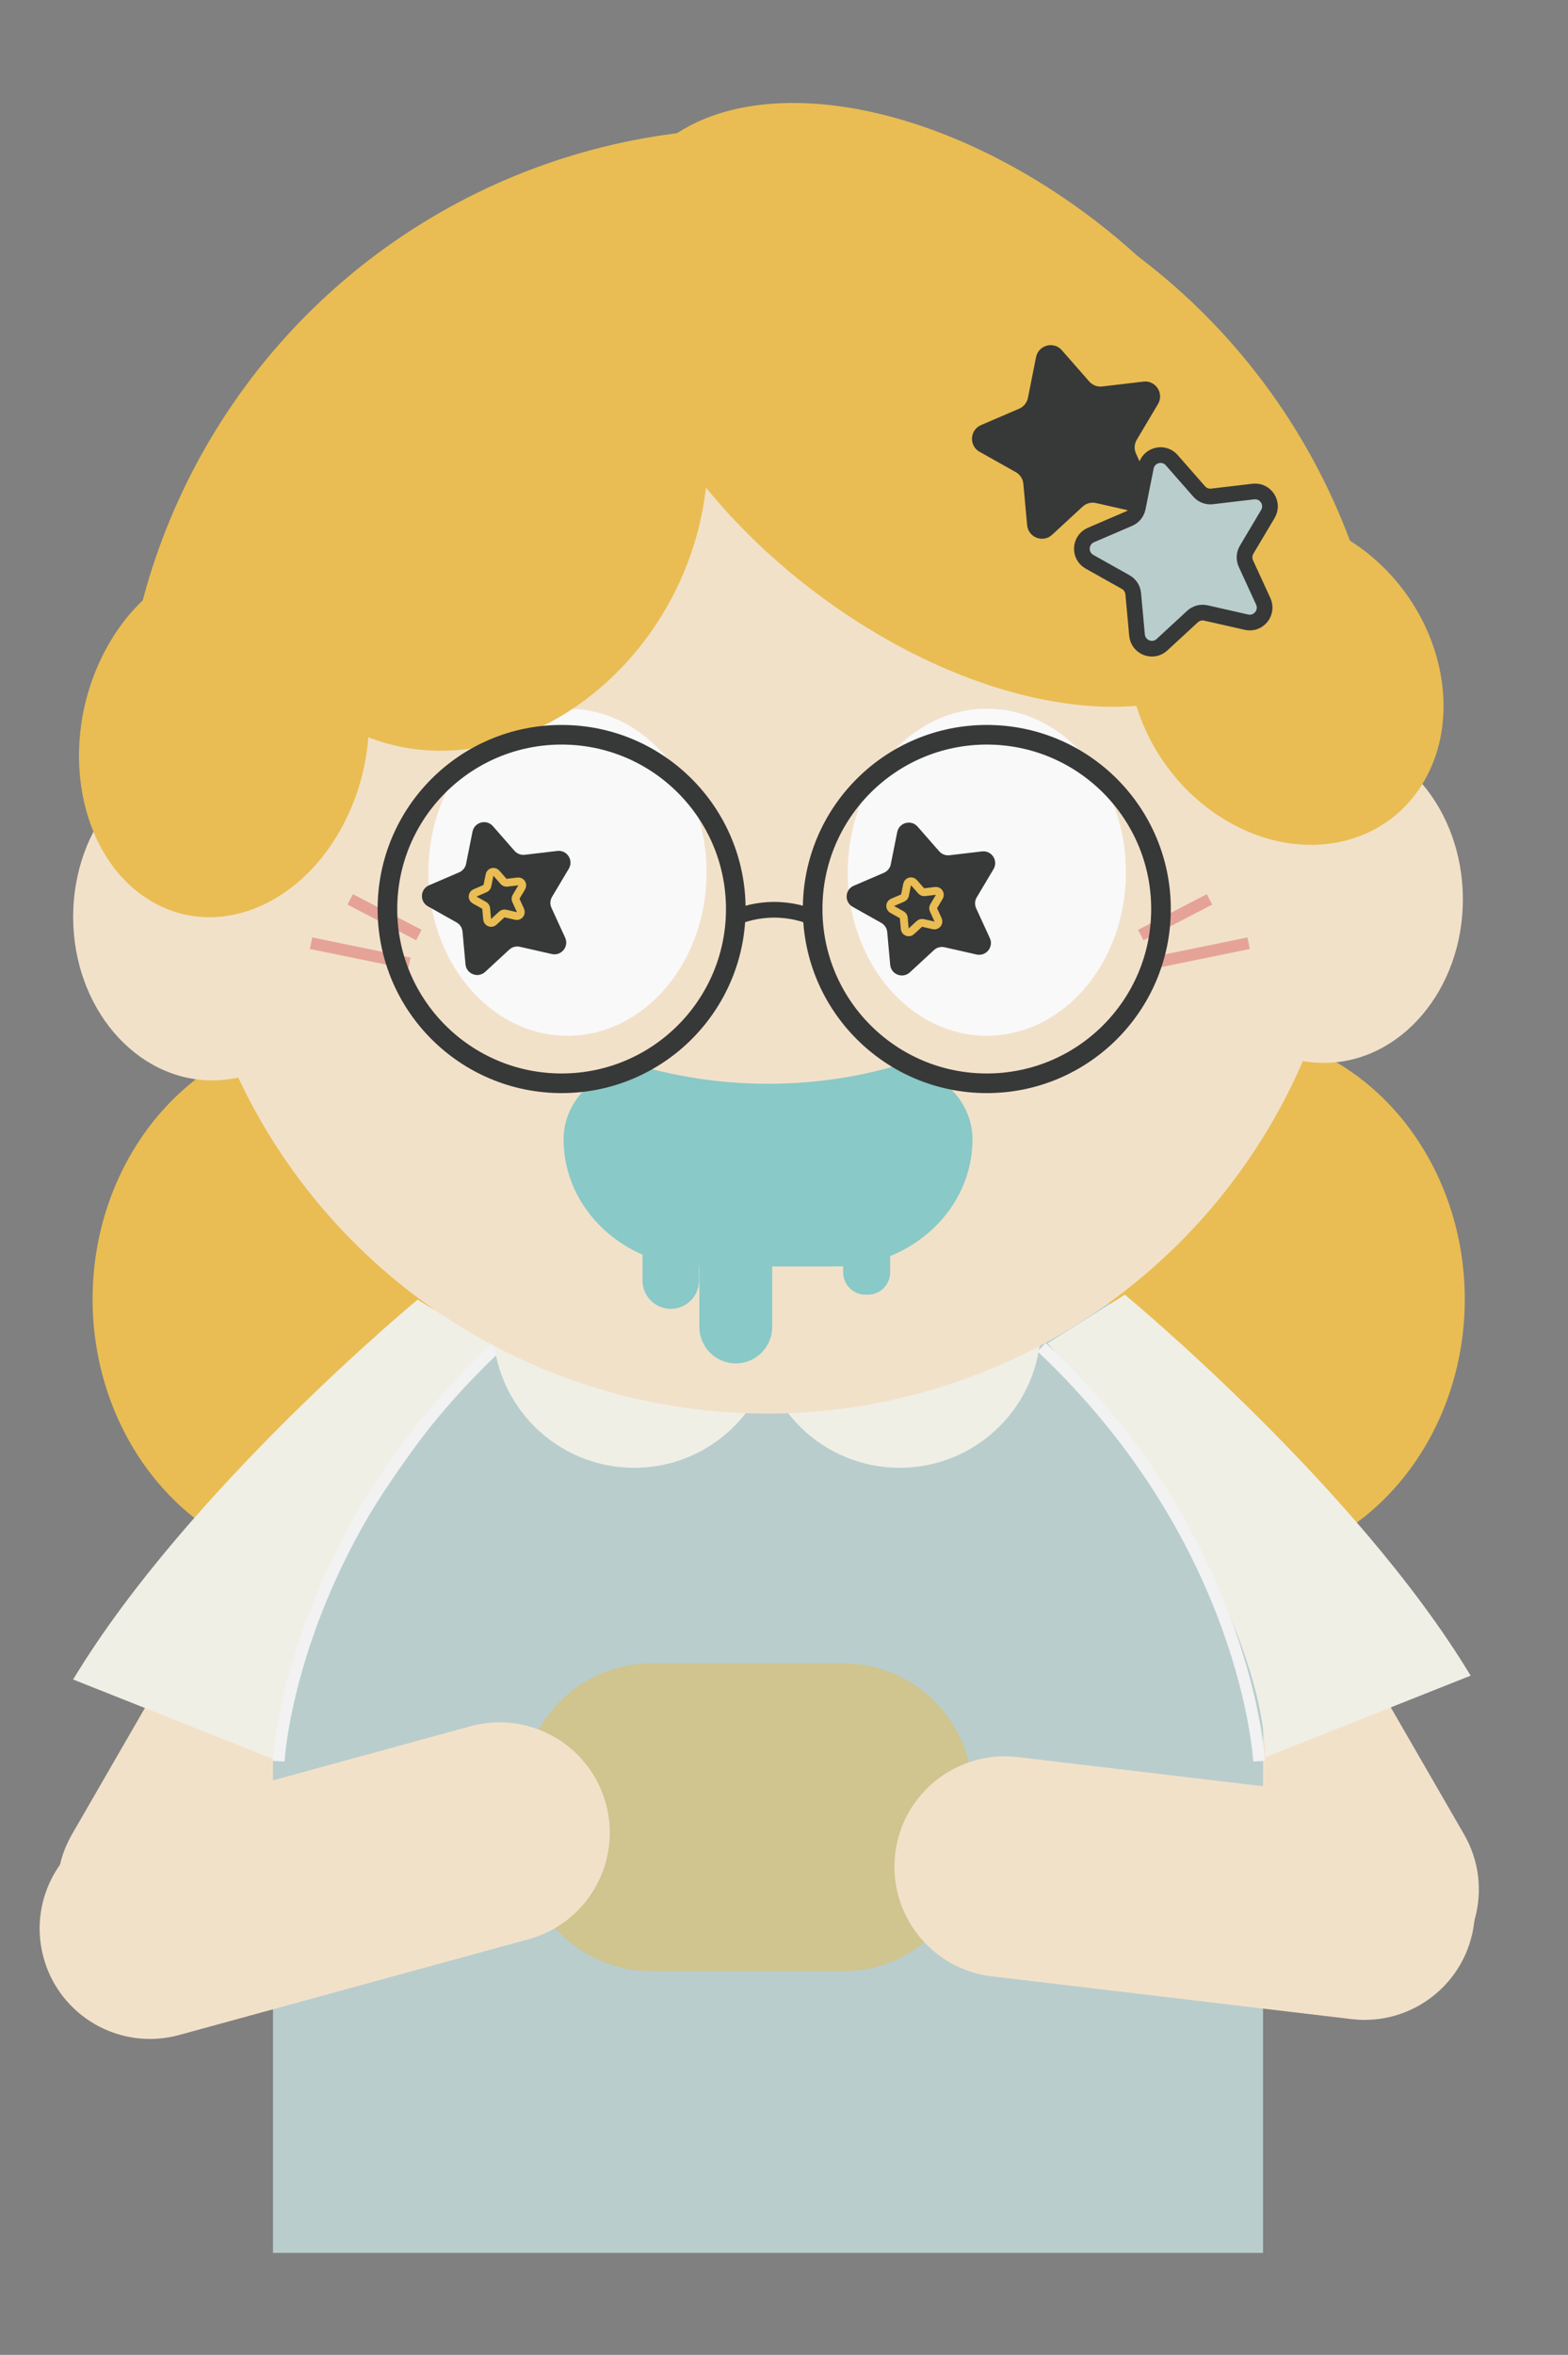 <?xml version="1.0" encoding="utf-8"?>
<!-- Generator: Adobe Illustrator 27.7.0, SVG Export Plug-In . SVG Version: 6.00 Build 0)  -->
<svg version="1.1" xmlns="http://www.w3.org/2000/svg" xmlns:xlink="http://www.w3.org/1999/xlink" x="0px" y="0px"
	 viewBox="0 0 399.7 600" style="enable-background:new 0 0 399.7 600;" xml:space="preserve">
<rect x="0" y="0" width="399.7" height="600" fill="#808080" stroke="none"/>
<style type="text/css">
	.st0{display:none;}
	.st1{display:inline;fill:#EFD29E;}
	.st2{display:inline;fill:url(#SVGID_1_);}
	.st3{display:inline;fill:url(#SVGID_00000084515411614834967630000012790391768202889637_);}
	.st4{display:inline;}
	.st5{fill:#E1B654;}
	.st6{fill:#F1C977;}
	.st7{fill:#C69D4C;}
	.st8{fill:none;stroke:#75B059;stroke-width:6;stroke-miterlimit:10;}
	.st9{display:inline;fill:#C9481B;}
	.st10{display:inline;fill:#373838;}
	.st11{display:inline;fill:#E1B654;}
	.st12{display:inline;fill:url(#SVGID_00000165928140300789978550000011263891672055091115_);}
	.st13{display:inline;fill:url(#SVGID_00000079472570660052521700000009818037838017101999_);}
	.st14{display:inline;fill:none;stroke:#EF843E;stroke-width:6;stroke-miterlimit:10;}
	.st15{display:inline;fill:none;stroke:#F2F2F2;stroke-width:3;stroke-miterlimit:10;}
	.st16{fill:#F4F4F4;}
	.st17{display:inline;fill:url(#SVGID_00000176736736055125162870000009737791004199729288_);}
	.st18{display:inline;fill:url(#SVGID_00000102506349288550729790000007177620554681759891_);}
	.st19{display:inline;fill:url(#SVGID_00000183928342876901950650000005275863162386553265_);}
	.st20{display:inline;fill:#F9F9FA;}
	.st21{display:inline;fill:#F9F9FA;stroke:url(#SVGID_00000085933811824783759600000012171110322417800596_);stroke-miterlimit:10;}
	.st22{display:inline;fill:#F4F4F4;}
	.st23{display:inline;fill:#848484;}
	.st24{display:inline;fill:url(#SVGID_00000178194282459680021510000001363171329881252520_);}
	.st25{display:inline;fill:url(#SVGID_00000152967629406101008510000004480995506829476493_);}
	.st26{display:inline;fill:none;stroke:#DB8D7D;stroke-width:4;stroke-miterlimit:10;}
	.st27{display:inline;fill:none;stroke:#848484;stroke-width:3;stroke-miterlimit:10;}
	.st28{display:inline;fill:#C1912F;}
	.st29{display:inline;fill:#2E6637;}
	.st30{display:inline;fill:#FFF9F0;}
	.st31{display:inline;fill:#F4EBE1;}
	.st32{display:inline;fill:#FFDE52;}
	.st33{display:inline;fill:#6D5016;}
	.st34{fill:#848484;}
	.st35{fill:none;stroke:#FFFFFF;stroke-width:3;stroke-miterlimit:10;}
	.st36{display:inline;fill:url(#SVGID_00000064322590756336372470000011814751943175512997_);}
	.st37{fill:#FFF2E1;}
	.st38{fill:#F4EBE1;}
	.st39{fill:#EFDCC7;}
	.st40{fill:#B56340;}
	.st41{display:inline;fill:url(#SVGID_00000026134115255589124220000013872281835738526361_);}
	.st42{display:inline;fill:#FFE6B3;}
	.st43{display:inline;fill:none;stroke:#C69D4C;stroke-width:5;stroke-miterlimit:10;}
	.st44{display:inline;fill:url(#SVGID_00000042009147167561597240000008745672776593312900_);}
	.st45{display:inline;fill:url(#SVGID_00000050630068109991923120000009907787160944169866_);}
	.st46{display:inline;fill:url(#SVGID_00000178913923444174867710000004589216737043388606_);}
	.st47{display:inline;fill:url(#SVGID_00000057851730883456337660000016078471437611751570_);}
	.st48{display:inline;fill:url(#SVGID_00000077319281691115200220000004269670606028695428_);}
	.st49{display:inline;fill:#F9F9FA;stroke:url(#SVGID_00000023261789620618964940000015780009517997919374_);stroke-miterlimit:10;}
	.st50{display:inline;fill:url(#SVGID_00000029021302146740555120000009953159192751796650_);}
	.st51{display:inline;fill:url(#SVGID_00000132766787743354687480000010351928224896753818_);}
	.st52{display:inline;fill:url(#SVGID_00000142134094677189194170000007210589102364710529_);}
	.st53{display:inline;fill:url(#SVGID_00000069365060369923363350000001845552188025853857_);}
	.st54{display:inline;fill:url(#SVGID_00000073686793935202858230000010769520772974787749_);}
	.st55{display:inline;fill:url(#SVGID_00000018941336644138193760000016803967425973846967_);}
	.st56{display:inline;fill:url(#SVGID_00000139258350725961151150000013685937524530447526_);}
	.st57{display:inline;fill:url(#SVGID_00000107586430227586310200000008858694650233800339_);}
	.st58{display:inline;fill:url(#SVGID_00000032642681868041804310000004530663426872053180_);}
	.st59{display:inline;fill:#E27E4B;}
	.st60{fill:#E9BD53;}
	.st61{fill:#F2E1C9;}
	.st62{fill:#B9CDCD;}
	.st63{fill:#F0EFE6;}
	.st64{fill:none;stroke:#F2F2F2;stroke-width:3;stroke-miterlimit:10;}
	.st65{fill:none;stroke:#EF843E;stroke-width:6;stroke-miterlimit:10;}
	.st66{fill:#F9F9FA;}
	.st67{fill:none;stroke:#E5A398;stroke-width:3;stroke-miterlimit:10;}
	.st68{fill:none;stroke:#373838;stroke-width:4;stroke-miterlimit:10;}
	.st69{fill:#373838;}
	.st70{fill:none;stroke:#E9BD53;stroke-width:2;stroke-miterlimit:10;}
	.st71{fill:#B9CDCD;stroke:#373838;stroke-width:4;stroke-miterlimit:10;}
	.st72{fill:#89C9C7;}
	.st73{fill:none;stroke:#373838;stroke-width:5;stroke-miterlimit:10;}
	.st74{opacity:0.5;fill:#E9BD53;}
	.st75{fill:#CCAE79;}
	.st76{fill:#6D5021;}
	.st77{fill:#F4AB92;}
	.st78{opacity:0.72;fill:#FCE6E0;}
	.st79{opacity:0.3;fill:#DD9987;}
	.st80{fill:#EA755E;}
	.st81{fill:#809967;}
	.st82{fill:#6B844E;}
	.st83{fill:#A4B21F;}
	.st84{fill:#E4E5C6;}
	.st85{fill:none;stroke:#A4B21F;stroke-width:4;stroke-miterlimit:10;}
	.st86{fill:#C9C00E;}
	.st87{fill:none;stroke:#C9C00E;stroke-width:4;stroke-miterlimit:10;}
	.st88{fill:#AFAF12;}
	.st89{fill:none;stroke:#AFAF12;stroke-width:4;stroke-miterlimit:10;}
	.st90{display:inline;fill:none;stroke:#C69D4C;stroke-width:10;stroke-miterlimit:10;}
</style>
<g id="圖層_1" class="st0">
	<path class="st1" d="M-443.3,461.77c-3.24,3.29-8.74,2.54-10.97-1.51c-5.74-10.4-15.02-23.87-29.61-36.23
		c-19.64-16.64-40.18-23.9-53.93-27.2c-4.59-1.1-6.76-6.36-4.27-10.38c12.46-20.14,27.09-41.6,44.22-63.71
		c13.58-17.52,27.12-33.37,40.24-47.63c3-3.26,8.26-2.89,10.77,0.77c7.53,10.94,18.92,24.71,35.43,37.51
		c18.06,14,35.81,21.86,49.05,26.34c4.11,1.39,5.92,6.2,3.77,9.98c-9.59,16.91-21.18,35.2-35.18,54.14
		C-410.53,426.53-427.5,445.74-443.3,461.77z"/>
	
		<linearGradient id="SVGID_1_" gradientUnits="userSpaceOnUse" x1="43.629" y1="595.861" x2="56.825" y2="456.176" gradientTransform="matrix(0.561 0.669 -0.709 0.085 412.432 386.251)">
		<stop  offset="0" style="stop-color:#EFD5B6"/>
		<stop  offset="0.993" style="stop-color:#E2BEA6"/>
	</linearGradient>
	<path class="st2" d="M28.64,505.79L28.64,505.79c-13.45-7.77-18.06-24.97-10.29-38.42l26.57-46.02l48.72,28.13L67.06,495.5
		C59.29,508.95,42.09,513.56,28.64,505.79z"/>
	
		<linearGradient id="SVGID_00000011727388146707903980000008289436537348791715_" gradientUnits="userSpaceOnUse" x1="89.29" y1="238.364" x2="102.486" y2="98.679" gradientTransform="matrix(-0.561 0.669 0.709 0.085 258.262 386.251)">
		<stop  offset="0" style="stop-color:#EFD5B6"/>
		<stop  offset="0.993" style="stop-color:#E2BEA6"/>
	</linearGradient>
	<path style="display:inline;fill:url(#SVGID_00000011727388146707903980000008289436537348791715_);" d="M362.91,505.79
		L362.91,505.79c13.45-7.77,18.06-24.97,10.29-38.42l-26.57-46.02l-48.72,28.13l26.57,46.02
		C332.25,508.95,349.46,513.56,362.91,505.79z"/>
	<g id="_x31__00000034075049636515347750000010563476437515070631_" class="st4">
		<g>
			<path class="st5" d="M-768.64,189.48c0.3-5.55-0.2-11.19-1.5-16.67c-0.81-3.41-2.04-6.94-4.62-9.26c-2.34-2.1-5.45-2.9-8.42-3.62
				c-2.26-0.55-4.52-1.1-6.78-1.65c-1.01-0.25-2.19-0.45-2.93,0.25c-0.68,0.64-0.67,1.76-0.61,2.74c0.41,7.12,1.15,14.99,6.16,20.08
				c3,3.05,7.06,4.56,10.97,5.97c2.58,0.94,5.17,1.87,7.75,2.81"/>
		</g>
		<g>
			<path class="st6" d="M-758.02,186.17c4.42-3.37,8.38-7.42,11.7-11.96c2.07-2.83,3.96-6.06,4.04-9.53
				c0.08-3.15-1.34-6.02-2.71-8.75c-1.05-2.08-2.1-4.15-3.15-6.23c-0.47-0.93-1.08-1.96-2.09-2.07c-0.93-0.1-1.77,0.63-2.48,1.31
				c-5.14,4.94-10.65,10.61-11.27,17.72c-0.37,4.26,1.12,8.33,2.58,12.22c0.97,2.57,1.93,5.15,2.9,7.72"/>
		</g>
		<g>
			<path class="st5" d="M-749.68,219.71c5.52-0.65,10.99-2.12,16.16-4.34c3.22-1.38,6.49-3.2,8.33-6.15
				c1.67-2.67,1.92-5.87,2.12-8.91c0.15-2.32,0.31-4.64,0.46-6.96c0.07-1.04,0.07-2.24-0.75-2.85c-0.75-0.56-1.85-0.36-2.8-0.13
				c-6.94,1.63-14.57,3.71-18.72,9.52c-2.48,3.48-3.27,7.74-4,11.83c-0.48,2.71-0.96,5.41-1.43,8.12"/>
		</g>
		<g>
			<path class="st5" d="M-756.84,245.1c5.48,0.94,11.14,1.08,16.73,0.42c3.48-0.41,7.13-1.23,9.73-3.53
				c2.36-2.09,3.5-5.08,4.56-7.95c0.81-2.18,1.61-4.36,2.42-6.55c0.36-0.97,0.7-2.13,0.09-2.94c-0.56-0.75-1.67-0.87-2.65-0.92
				c-7.12-0.41-15.03-0.58-20.66,3.81c-3.37,2.63-5.34,6.49-7.19,10.21c-1.23,2.46-2.45,4.92-3.68,7.38"/>
		</g>
		<g>
			<path class="st5" d="M-749.84,223.1c-0.43-5.54-1.67-11.07-3.67-16.33c-1.25-3.27-2.93-6.61-5.8-8.58
				c-2.6-1.78-5.78-2.16-8.82-2.48c-2.31-0.25-4.63-0.5-6.94-0.75c-1.03-0.11-2.23-0.16-2.87,0.63c-0.59,0.73-0.43,1.83-0.25,2.8
				c1.34,7,3.11,14.71,8.74,19.1c3.37,2.63,7.6,3.59,11.66,4.48c2.68,0.59,5.37,1.18,8.05,1.77"/>
		</g>
		<g>
			<path class="st5" d="M-771.36,225.98c-0.43-5.54-1.67-11.07-3.67-16.33c-1.25-3.27-2.93-6.61-5.8-8.58
				c-2.6-1.78-5.78-2.16-8.82-2.48c-2.31-0.25-4.63-0.5-6.94-0.75c-1.03-0.11-2.23-0.16-2.87,0.63c-0.59,0.73-0.43,1.83-0.25,2.8
				c1.34,7,3.11,14.71,8.74,19.1c3.37,2.63,7.6,3.59,11.66,4.48c2.68,0.59,5.37,1.18,8.06,1.77"/>
		</g>
		<g>
			<path class="st7" d="M-764.15,262.88c-0.43-5.54-1.67-11.07-3.67-16.33c-1.25-3.27-2.93-6.61-5.8-8.58
				c-2.6-1.78-5.78-2.16-8.82-2.48c-2.31-0.25-4.63-0.5-6.94-0.75c-1.03-0.11-2.23-0.16-2.87,0.63c-0.59,0.73-0.43,1.83-0.25,2.8
				c1.34,7,3.11,14.71,8.74,19.1c3.37,2.63,7.6,3.59,11.66,4.48c2.68,0.59,5.37,1.18,8.06,1.77"/>
		</g>
		<line class="st8" x1="-766.22" y1="365.94" x2="-770.88" y2="186.78"/>
		<path class="st8" d="M-758.98,361.65c2.85-26.13,4.78-55,5.01-86.22c0.25-33.86-1.53-65.03-4.38-93.01"/>
		<g>
			<path class="st5" d="M-769.8,265.88c5.46-1.02,10.82-2.86,15.83-5.42c3.12-1.6,6.26-3.63,7.9-6.69c1.48-2.78,1.52-5.98,1.51-9.04
				c0-2.33-0.01-4.65-0.01-6.98c0-1.04-0.08-2.24-0.94-2.79c-0.79-0.51-1.87-0.23-2.81,0.06c-6.81,2.09-14.29,4.68-18.04,10.76
				c-2.25,3.64-2.75,7.94-3.19,12.08c-0.29,2.73-0.59,5.47-0.88,8.2"/>
		</g>
		<g>
			<path class="st7" d="M-769.8,235.35c5.46-1.02,10.82-2.86,15.83-5.42c3.12-1.6,6.26-3.63,7.9-6.69c1.48-2.78,1.52-5.98,1.51-9.04
				c0-2.33-0.01-4.65-0.01-6.98c0-1.04-0.08-2.24-0.94-2.79c-0.79-0.51-1.87-0.23-2.81,0.06c-6.81,2.09-14.29,4.68-18.04,10.76
				c-2.25,3.64-2.75,7.94-3.19,12.08c-0.29,2.73-0.59,5.47-0.88,8.2"/>
		</g>
	</g>
	<path class="st9" d="M321.96,574.01H69.59V407.6c0-51,41.34-92.34,92.34-92.34h67.69c51,0,92.34,41.34,92.34,92.34V574.01z"/>
	<path class="st10" d="M-295.14,447.86c0,0-37.47,108.07-103.03,149.86c0,0,55.48,33.14,46.11,83.57s-113.11,21.37-80.69-105.67
		S-233.9,429.85-233.9,429.85s159.49,57.01,110.85,150.81c-0.72,1.4-2.8,0.84-2.81-0.73c-0.06-19.56-2.85-58.57-46.09-72.98
		C-171.94,506.94-254.07,480.28-295.14,447.86z"/>
	<path class="st11" d="M-387.15,159.14c0,0,110.85-177.73,285.66-146.93c0,0-70.15-93.96-188.74-13.8
		C-290.23-1.59-410.83,13.9-387.15,159.14z"/>
	
		<linearGradient id="SVGID_00000163054286550749772730000008844616003520340151_" gradientUnits="userSpaceOnUse" x1="-421.741" y1="103.955" x2="-351.667" y2="103.955" gradientTransform="matrix(0.939 0.345 -0.345 0.939 124.409 13.205)">
		<stop  offset="0" style="stop-color:#F8D481"/>
		<stop  offset="1" style="stop-color:#EFEDE5"/>
	</linearGradient>
	<path style="display:inline;fill:url(#SVGID_00000163054286550749772730000008844616003520340151_);" d="M-241.86-9.75
		c-0.64-23.07-16.96-41.41-36.65-41.06c-19.69,0.36-35.33,19.28-35.13,42.36c5.9-3.46,20.15-10.73,39.43-10.1
		C-259.12-18.05-247.76-12.94-241.86-9.75z"/>
	
		<linearGradient id="SVGID_00000094611404308537784180000003241987090211154096_" gradientUnits="userSpaceOnUse" x1="-521.572" y1="140.688" x2="-451.498" y2="140.688" gradientTransform="matrix(0.939 0.345 -0.345 0.939 124.409 13.205)">
		<stop  offset="0" style="stop-color:#F8D481"/>
		<stop  offset="1" style="stop-color:#EFEDE5"/>
	</linearGradient>
	<path style="display:inline;fill:url(#SVGID_00000094611404308537784180000003241987090211154096_);" d="M-348.24-9.75
		c-0.64-23.07-16.96-41.41-36.65-41.06c-19.69,0.36-35.33,19.28-35.13,42.36c5.06-3.37,17.09-10.38,33.97-11.12
		C-367.14-20.4-353.35-12.88-348.24-9.75z"/>
	<path class="st10" d="M106.78,330.86c0,0-58.86,48.52-88.14,97.06l52.4,20.8c0,0-2.54-40.39,55.44-105.49L106.78,330.86z"/>
	<path class="st10" d="M286.74,329.88c0,0,58.86,48.52,88.14,97.06l-52.4,20.8c0,0,2.54-40.39-55.44-105.49L286.74,329.88z"/>
	<polygon class="st10" points="131.69,342.4 153.38,379.59 192.67,361.02 236.45,380.25 257.79,343.19 	"/>
	<path class="st14" d="M172.72,272.31c13.49,11.59,33.01,5.45,39.89-0.6"/>
	<path class="st15" d="M71.04,448.73c0,0,2.84-55.88,55.44-105.49"/>
	<path class="st15" d="M320.96,448.73c0,0-2.84-55.88-55.44-105.49"/>
	<g class="st4">
		<polygon class="st16" points="284.99,393.84 262.44,397.39 254.36,333.99 273.19,331.02 		"/>
		<polygon class="st16" points="129.5,397.39 106.78,395.18 114.65,333.67 133.63,335.52 		"/>
		<polygon class="st16" points="302.42,574.01 89.12,574.01 106.67,392.81 284.88,392.81 		"/>
	</g>
	
		<linearGradient id="SVGID_00000098904570586374836860000009360009983222552728_" gradientUnits="userSpaceOnUse" x1="18.647" y1="233.613" x2="89.552" y2="233.613">
		<stop  offset="0" style="stop-color:#EFD5B6"/>
		<stop  offset="0.993" style="stop-color:#E2BEA6"/>
	</linearGradient>
	
		<ellipse style="display:inline;fill:url(#SVGID_00000098904570586374836860000009360009983222552728_);" cx="54.1" cy="233.61" rx="35.45" ry="41.66"/>
	
		<linearGradient id="SVGID_00000010303883949149245020000011042859433823621298_" gradientUnits="userSpaceOnUse" x1="271.014" y1="235.926" x2="341.919" y2="235.926" gradientTransform="matrix(-1 0 0 -1 643.913 465.081)">
		<stop  offset="0" style="stop-color:#EFD5B6"/>
		<stop  offset="0.993" style="stop-color:#E2BEA6"/>
	</linearGradient>
	
		<ellipse style="display:inline;fill:url(#SVGID_00000010303883949149245020000011042859433823621298_);" cx="337.45" cy="229.15" rx="35.45" ry="41.66"/>
	
		<linearGradient id="SVGID_00000141454200077878980990000009979047591085802923_" gradientUnits="userSpaceOnUse" x1="317.945" y1="295.949" x2="73.023" y2="126.708">
		<stop  offset="0" style="stop-color:#EFD5B6"/>
		<stop  offset="0.993" style="stop-color:#E2BEA6"/>
	</linearGradient>
	
		<circle style="display:inline;fill:url(#SVGID_00000141454200077878980990000009979047591085802923_);" cx="195.48" cy="211.33" r="148.84"/>
	<ellipse class="st20" cx="251.55" cy="222.24" rx="35.45" ry="41.66"/>
	
		<linearGradient id="SVGID_00000054259643142776112060000012229954466710086560_" gradientUnits="userSpaceOnUse" x1="108.712" y1="222.243" x2="180.617" y2="222.243">
		<stop  offset="0" style="stop-color:#EFD5B6"/>
		<stop  offset="0.993" style="stop-color:#E2BEA6"/>
	</linearGradient>
	
		<ellipse style="display:inline;fill:#F9F9FA;stroke:url(#SVGID_00000054259643142776112060000012229954466710086560_);stroke-miterlimit:10;" cx="144.66" cy="222.24" rx="35.45" ry="41.66"/>
	<ellipse class="st10" cx="244.85" cy="240.32" rx="8.53" ry="11.37"/>
	<ellipse class="st10" cx="148.95" cy="240.32" rx="8.53" ry="11.37"/>
	<path class="st22" d="M322.51,117.69l-254.06-1.95l16.08-48.57c9.02-27.26,37.87-45.82,70.82-45.57l78.78,0.61
		c32.95,0.25,62.09,19.26,71.54,46.67L322.51,117.69z"/>
	<path class="st23" d="M47.48,227.17c0,0-8.96-36.65,13.37-80.73s63.66-92.7,111.87-88.28s182.69,36.2,171.06,165.79
		c0,0-9.42-130.75-155.27-130.59S47.48,227.17,47.48,227.17z"/>
	<path class="st22" d="M337.36,160.26c-41.05-5.62-87.74-9.53-139.14-9.66c-53.52-0.13-102.01,3.86-144.4,9.66
		c-3.56-13.64-7.09-32.53-7.18-55.18c-0.06-15.35,1.48-29.03,3.59-40.6C52,54.82,59.57,47.6,68.77,46.67
		c38.23-3.86,80.03-6.33,124.94-6.39c46.86-0.07,90.38,2.48,130,6.53c8.66,0.88,15.91,7.34,18.2,16.26
		c2.69,10.44,4.92,23.36,5.19,38.23C347.57,127.16,341.87,147.74,337.36,160.26z"/>
	
		<linearGradient id="SVGID_00000145051372249505605170000013905656233056100237_" gradientUnits="userSpaceOnUse" x1="-158.539" y1="616.986" x2="-88.797" y2="616.986" gradientTransform="matrix(0.93 0.367 -0.367 0.93 84.941 -57.142)">
		<stop  offset="0" style="stop-color:#EFD5B6"/>
		<stop  offset="0.993" style="stop-color:#E2BEA6"/>
	</linearGradient>
	<path style="display:inline;fill:url(#SVGID_00000145051372249505605170000013905656233056100237_);" d="M-224.55,485.06
		c-0.1-22.97-15.91-41.6-35.51-41.7c-19.6-0.1-35.6,18.36-35.94,41.33L-224.55,485.06z"/>
	
		<linearGradient id="SVGID_00000013907836494603852450000015269430429104875911_" gradientUnits="userSpaceOnUse" x1="-257.8" y1="656.018" x2="-188.95" y2="656.018" gradientTransform="matrix(0.93 0.367 -0.367 0.93 84.941 -57.142)">
		<stop  offset="0" style="stop-color:#EFD5B6"/>
		<stop  offset="0.993" style="stop-color:#E2BEA6"/>
	</linearGradient>
	<path style="display:inline;fill:url(#SVGID_00000013907836494603852450000015269430429104875911_);" d="M-331.89,484.21
		c-0.5-22.38-16.02-40.39-35.21-40.48c-19.19-0.1-34.9,17.74-35.63,40.12L-331.89,484.21z"/>
	<path class="st26" d="M146.76,285.87c10.72,3.45,26.14,7.12,44.93,7.41c21.1,0.32,38.28-3.75,49.65-7.41"/>
	<line class="st27" x1="290.8" y1="238.24" x2="308.32" y2="229.15"/>
	<line class="st27" x1="293.24" y1="245.45" x2="318.29" y2="240.32"/>
	<line class="st27" x1="106.78" y1="238.24" x2="89.26" y2="229.15"/>
	<line class="st27" x1="104.34" y1="245.45" x2="79.29" y2="240.32"/>
	<path class="st28" d="M591.07,713.01h-70.65c-6.6,0-12-5.4-12-12v-19.46c0-1.72,1.41-3.13,3.13-3.13h88.39
		c1.72,0,3.13,1.41,3.13,3.13v19.46C603.07,707.61,597.67,713.01,591.07,713.01z"/>
	<circle class="st29" cx="187.27" cy="666.46" r="49.04"/>
	<circle class="st30" cx="187.27" cy="666.46" r="36.76"/>
	<ellipse class="st31" cx="172.72" cy="654.09" rx="10.68" ry="5.86"/>
	<ellipse class="st31" cx="197.18" cy="655.97" rx="10.68" ry="5.86"/>
	<ellipse class="st31" cx="180.37" cy="692.04" rx="10.68" ry="5.86"/>
	<circle class="st32" cx="173.77" cy="673.56" r="11.73"/>
	<path class="st33" d="M196.79,657.25h-17.14c-3.82,0-6.92-3.1-6.92-6.92v-2.91c0-3.82,3.1-6.92,6.92-6.92h17.14
		c3.82,0,6.92,3.1,6.92,6.92v2.91C203.71,654.15,200.61,657.25,196.79,657.25z"/>
	<g class="st4">
		<ellipse class="st34" cx="708.09" cy="407.84" rx="65.94" ry="64.6"/>
		<ellipse class="st35" cx="708.09" cy="408.16" rx="56.67" ry="55.52"/>
	</g>
	
		<linearGradient id="SVGID_00000029762958107655454890000004921640963521243794_" gradientUnits="userSpaceOnUse" x1="224.239" y1="699.727" x2="234.157" y2="594.741" gradientTransform="matrix(0.477 -0.982 1.147 0.278 -787.773 517.953)">
		<stop  offset="0" style="stop-color:#EFD5B6"/>
		<stop  offset="0.993" style="stop-color:#E2BEA6"/>
	</linearGradient>
	<path style="display:inline;fill:url(#SVGID_00000029762958107655454890000004921640963521243794_);" d="M154.44,459.53
		L154.44,459.53c4.1,14.98-4.71,30.45-19.69,34.56l-89.08,24.41c-14.98,4.1-30.45-4.71-34.56-19.69l0,0
		c-4.1-14.98,4.71-30.45,19.69-34.56l89.08-24.41C134.86,435.73,150.33,444.54,154.44,459.53z"/>
	<g class="st4">
		<path class="st37" d="M225.04,489.39h-63.36c-6.6,0-12-5.4-12-12v-22.81c0-6.6,5.4-12,12-12h63.36c6.6,0,12,5.4,12,12v22.81
			C237.04,483.99,231.64,489.39,225.04,489.39z"/>
		<ellipse class="st38" cx="163.1" cy="452.84" rx="10.68" ry="5.86"/>
		<ellipse class="st38" cx="187.56" cy="454.72" rx="10.68" ry="5.86"/>
		<ellipse class="st38" cx="208.63" cy="442.93" rx="10.68" ry="5.86"/>
		
			<ellipse transform="matrix(0.854 -0.52 0.52 0.854 -219.467 146.928)" class="st39" cx="152.42" cy="465.05" rx="5.68" ry="9.53"/>
		
			<ellipse transform="matrix(0.999 -0.048 0.048 0.999 -21.889 10.366)" class="st39" cx="205.37" cy="461.96" rx="5.86" ry="10.68"/>
		
			<ellipse transform="matrix(0.51 -0.86 0.86 0.51 -329.965 382.534)" class="st39" cx="170.99" cy="481.07" rx="5.31" ry="10.2"/>
		
			<ellipse transform="matrix(0.965 -0.264 0.264 0.965 -113.811 75.105)" class="st39" cx="222.26" cy="460.58" rx="5.86" ry="10.68"/>
		
			<ellipse transform="matrix(0.913 -0.408 0.408 0.913 -176.714 119.736)" class="st39" cx="192.67" cy="474.62" rx="10.36" ry="5.22"/>
		
			<ellipse transform="matrix(0.866 -0.5 0.5 0.866 -211.219 151.386)" class="st39" cx="176.88" cy="469.83" rx="10.68" ry="5.86"/>
		
			<ellipse transform="matrix(0.913 -0.408 0.408 0.913 -175.597 130.193)" class="st39" cx="217.77" cy="477.23" rx="10.36" ry="5.22"/>
		<path class="st40" d="M147.1,437.72c10.1-3.55,25.9-7.78,45.59-7.78c19.67,0,35.45,4.23,45.54,7.78c0.81,0,5.05,0.1,8.47,3.53
			c2.17,2.17,3.53,5.17,3.53,8.47v19.46c0,1.72-1.41,3.13-3.13,3.13c-12.7-3.76-30.26-7.52-51.36-7.86
			c-24.05-0.39-43.86,3.83-57.51,7.86c-0.21,0-1.32-0.02-2.21-0.92c-0.57-0.57-0.92-1.35-0.92-2.21v-19.46
			C135.1,443.12,140.5,437.72,147.1,437.72z"/>
	</g>
	
		<linearGradient id="SVGID_00000034794224510239242110000002370269181977543598_" gradientUnits="userSpaceOnUse" x1="270.156" y1="867.745" x2="280.074" y2="762.76" gradientTransform="matrix(0.811 -0.73 0.959 0.689 -717.51 107.219)">
		<stop  offset="0" style="stop-color:#EFD5B6"/>
		<stop  offset="0.993" style="stop-color:#E2BEA6"/>
	</linearGradient>
	<path style="display:inline;fill:url(#SVGID_00000034794224510239242110000002370269181977543598_);" d="M375.78,489.84
		L375.78,489.84c-1.83,15.42-15.82,26.44-31.25,24.61l-91.72-10.9c-15.42-1.83-26.44-15.82-24.61-31.25v0
		c1.83-15.42,15.82-26.44,31.25-24.61l91.72,10.9C366.59,460.42,377.61,474.41,375.78,489.84z"/>
	<g id="_x32__00000005972895034982406640000012779558941295396018_" class="st4">
		<g>
			<path class="st5" d="M-667.97,197.09c1.26-5.41,1.73-11.06,1.4-16.67c-0.21-3.5-0.81-7.19-2.96-9.92
				c-1.95-2.48-4.87-3.79-7.66-5.02c-2.13-0.93-4.26-1.86-6.39-2.8c-0.95-0.42-2.08-0.82-2.93-0.26c-0.78,0.52-0.96,1.62-1.08,2.59
				c-0.82,7.08-1.45,14.97,2.6,20.84c2.43,3.52,6.17,5.71,9.78,7.78c2.38,1.37,4.77,2.74,7.15,4.1"/>
		</g>
		<g>
			<path class="st6" d="M-649.45,202.87c5.37-1.42,10.58-3.65,15.39-6.57c2.99-1.82,5.97-4.08,7.38-7.26
				c1.28-2.88,1.07-6.08,0.84-9.12c-0.17-2.32-0.35-4.64-0.52-6.96c-0.08-1.04-0.25-2.22-1.14-2.71c-0.82-0.45-1.88-0.09-2.8,0.26
				c-6.64,2.59-13.9,5.73-17.2,12.06c-1.97,3.79-2.15,8.12-2.29,12.28c-0.09,2.75-0.18,5.49-0.28,8.24"/>
		</g>
		<g>
			<path class="st6" d="M-656.84,227.75c5.43,1.16,11.08,1.54,16.7,1.11c3.49-0.27,7.17-0.93,9.87-3.13
				c2.44-1.99,3.71-4.93,4.88-7.75c0.89-2.15,1.79-4.29,2.68-6.44c0.4-0.96,0.79-2.09,0.21-2.94c-0.53-0.77-1.63-0.93-2.61-1.03
				c-7.09-0.7-14.99-1.19-20.79,2.97c-3.47,2.49-5.6,6.27-7.6,9.91c-1.33,2.41-2.65,4.82-3.98,7.22"/>
		</g>
		<g>
			<path class="st5" d="M-664.5,248.52c5.01,2.41,10.41,4.1,15.97,5.01c3.46,0.56,7.19,0.78,10.33-0.72
				c2.84-1.36,4.76-3.92,6.57-6.38c1.38-1.88,2.75-3.75,4.13-5.63c0.61-0.84,1.26-1.85,0.89-2.8c-0.33-0.87-1.37-1.29-2.3-1.62
				c-6.73-2.35-14.29-4.69-20.91-2.01c-3.96,1.6-6.91,4.77-9.72,7.84c-1.86,2.03-3.71,4.06-5.57,6.08"/>
		</g>
		<g>
			<path class="st7" d="M-659.16,241.39c1.11-5.44,1.44-11.1,0.96-16.71c-0.3-3.49-1-7.17-3.22-9.84c-2.01-2.42-4.97-3.66-7.8-4.81
				c-2.16-0.88-4.31-1.75-6.47-2.63c-0.96-0.39-2.1-0.77-2.94-0.18c-0.77,0.54-0.92,1.64-1.01,2.62c-0.63,7.1-1.06,15,3.15,20.77
				c2.52,3.45,6.32,5.54,9.98,7.52c2.42,1.3,4.84,2.61,7.26,3.91"/>
		</g>
		<g>
			<path class="st5" d="M-680.12,232.48c0.9-5.48,1-11.15,0.29-16.73c-0.44-3.48-1.28-7.12-3.61-9.7c-2.11-2.34-5.11-3.46-7.98-4.5
				c-2.19-0.79-4.38-1.58-6.57-2.37c-0.98-0.35-2.13-0.68-2.94-0.06c-0.74,0.57-0.85,1.68-0.9,2.66
				c-0.35,7.12-0.46,15.03,3.98,20.62c2.65,3.35,6.53,5.28,10.27,7.11c2.47,1.21,4.94,2.41,7.41,3.62"/>
		</g>
		<g>
			<path class="st7" d="M-684.55,269.96c1.11-5.44,1.44-11.1,0.96-16.71c-0.3-3.49-1-7.17-3.22-9.84c-2.01-2.42-4.97-3.66-7.8-4.81
				c-2.16-0.88-4.31-1.75-6.47-2.63c-0.96-0.39-2.1-0.77-2.94-0.18c-0.77,0.54-0.92,1.64-1.01,2.62c-0.63,7.1-1.06,15,3.15,20.77
				c2.52,3.45,6.32,5.54,9.98,7.52c2.42,1.3,4.84,2.61,7.26,3.91"/>
		</g>
		<path class="st8" d="M-715.14,366.99c10.1-25.58,20.09-55.1,28.5-88.27c7.83-30.85,12.95-59.54,16.28-85.27"/>
		<path class="st8" d="M-709.61,368.36c13.04-27.12,26.07-57.62,38.07-91.38c9.61-27.03,17.35-52.8,23.63-76.89"/>
		<g>
			<path class="st5" d="M-686.53,275.09c5.55,0.32,11.19-0.17,16.67-1.45c3.41-0.8,6.95-2.01,9.28-4.59
				c2.11-2.34,2.91-5.44,3.65-8.4c0.56-2.26,1.12-4.52,1.67-6.78c0.25-1.01,0.46-2.19-0.24-2.93c-0.64-0.68-1.76-0.68-2.74-0.62
				c-7.12,0.39-15,1.1-20.1,6.1c-3.05,2.99-4.58,7.04-6.01,10.95c-0.94,2.58-1.89,5.16-2.83,7.74"/>
		</g>
		<g>
			<path class="st5" d="M-676.15,238.62c5.54-0.47,11.05-1.75,16.3-3.79c3.26-1.27,6.59-2.98,8.53-5.86
				c1.76-2.61,2.11-5.8,2.42-8.84c0.23-2.31,0.46-4.63,0.7-6.94c0.1-1.03,0.14-2.23-0.65-2.87c-0.73-0.58-1.83-0.42-2.8-0.23
				c-6.99,1.4-14.69,3.22-19.03,8.88c-2.6,3.39-3.53,7.62-4.4,11.69c-0.57,2.69-1.14,5.38-1.71,8.07"/>
		</g>
	</g>
	<path class="st42" d="M-475.61,477.47c-3.24,3.29-8.74,2.54-10.97-1.51c-5.74-10.4-15.02-23.87-29.61-36.23
		c-19.64-16.64-40.18-23.9-53.93-27.2c-4.59-1.1-6.76-6.36-4.27-10.38c12.46-20.14,27.09-41.6,44.22-63.71
		c13.58-17.52,27.12-33.37,40.24-47.63c3-3.26,8.26-2.89,10.77,0.77c7.53,10.94,18.92,24.71,35.43,37.52
		c18.06,14,35.81,21.86,49.05,26.34c4.11,1.39,5.92,6.2,3.77,9.98c-9.59,16.91-21.18,35.2-35.18,54.14
		C-442.83,442.23-459.8,461.44-475.61,477.47z"/>
	<g class="st4">
		<g>
			<path class="st5" d="M-572.34,273.33c0.91-5.48,1.01-11.15,0.32-16.73c-0.43-3.48-1.27-7.12-3.59-9.71
				c-2.1-2.34-5.1-3.47-7.97-4.51c-2.19-0.79-4.37-1.58-6.56-2.38c-0.98-0.35-2.13-0.69-2.94-0.07c-0.74,0.57-0.86,1.68-0.91,2.66
				c-0.36,7.12-0.48,15.03,3.95,20.63c2.65,3.35,6.52,5.29,10.26,7.13c2.47,1.21,4.94,2.42,7.4,3.63"/>
		</g>
		<g>
			<path class="st5" d="M-549.59,271.6c4.76-2.87,9.13-6.47,12.93-10.62c2.36-2.59,4.59-5.59,5.05-9.04
				c0.42-3.12-0.67-6.13-1.75-8.99c-0.82-2.18-1.64-4.36-2.45-6.53c-0.37-0.97-0.86-2.07-1.86-2.28c-0.91-0.2-1.83,0.44-2.61,1.04
				c-5.65,4.35-11.74,9.39-13.13,16.4c-0.83,4.19,0.21,8.4,1.24,12.43c0.68,2.66,1.36,5.33,2.04,7.99"/>
		</g>
		<g>
			<path class="st6" d="M-545.8,303c5.56-0.05,11.15-0.92,16.54-2.56c3.35-1.02,6.8-2.48,8.95-5.21c1.95-2.47,2.54-5.62,3.07-8.63
				c0.4-2.29,0.81-4.58,1.21-6.87c0.18-1.02,0.31-2.22-0.44-2.91c-0.69-0.64-1.8-0.56-2.77-0.44c-7.07,0.87-14.89,2.11-19.65,7.43
				c-2.85,3.19-4.09,7.34-5.26,11.33c-0.77,2.64-1.54,5.28-2.31,7.92"/>
		</g>
		<g>
			<path class="st5" d="M-555.68,327.46c5.34,1.53,10.96,2.29,16.58,2.24c3.5-0.03,7.22-0.45,10.06-2.45
				c2.57-1.82,4.03-4.67,5.4-7.4c1.04-2.08,2.08-4.16,3.11-6.25c0.46-0.93,0.93-2.04,0.41-2.91c-0.48-0.8-1.57-1.04-2.54-1.21
				c-7.03-1.17-14.88-2.2-20.95,1.55c-3.63,2.25-6.01,5.87-8.26,9.37c-1.49,2.31-2.97,4.62-4.46,6.94"/>
		</g>
		<g>
			<path class="st7" d="M-546.33,306.35c0.18-5.55-0.46-11.18-1.88-16.63c-0.89-3.39-2.19-6.89-4.83-9.15
				c-2.39-2.05-5.51-2.77-8.5-3.43c-2.27-0.5-4.54-1-6.82-1.5c-1.01-0.22-2.2-0.4-2.93,0.32c-0.66,0.66-0.63,1.77-0.55,2.75
				c0.58,7.1,1.49,14.96,6.62,19.94c3.07,2.98,7.16,4.39,11.1,5.72c2.61,0.88,5.21,1.75,7.82,2.63"/>
		</g>
		<g>
			<path class="st5" d="M-567.65,299.75c-2.01-5.18-4.79-10.11-8.23-14.57c-2.14-2.77-4.71-5.49-8.03-6.54
				c-3-0.95-6.16-0.4-9.16,0.17c-2.29,0.43-4.57,0.86-6.86,1.29c-1.02,0.19-2.18,0.49-2.57,1.43c-0.35,0.87,0.11,1.88,0.57,2.75
				c3.31,6.31,7.22,13.19,13.88,15.76c3.99,1.54,8.31,1.25,12.46,0.93c2.74-0.21,5.48-0.42,8.22-0.63"/>
		</g>
		<g>
			<path class="st7" d="M-562.26,328.86c-3.03-4.66-6.76-8.92-11.04-12.57c-2.66-2.28-5.74-4.4-9.2-4.75
				c-3.13-0.31-6.11,0.88-8.93,2.04c-2.15,0.89-4.3,1.78-6.45,2.67c-0.96,0.4-2.04,0.93-2.22,1.93c-0.17,0.92,0.5,1.81,1.12,2.57
				c4.53,5.5,9.77,11.43,16.82,12.58c4.22,0.69,8.39-0.48,12.38-1.65c2.64-0.77,5.28-1.54,7.92-2.31"/>
		</g>
		<path class="st8" d="M-576.84,442.98c5.59-24.7,10.46-56.31,10.64-93.12c0.16-33.58-3.62-62.74-8.25-86.09"/>
		<path class="st8" d="M-571.15,443c9.13-21.15,19.87-52.51,23.74-91.77c3.47-35.18,0.28-64.97-3.68-86.32"/>
		<g>
			<path class="st5" d="M-567.49,340.99c5.52,0.66,11.18,0.52,16.73-0.42c3.45-0.59,7.06-1.58,9.54-4.02
				c2.25-2.2,3.24-5.25,4.15-8.16c0.7-2.22,1.39-4.44,2.09-6.66c0.31-0.99,0.59-2.16-0.06-2.94c-0.6-0.72-1.71-0.78-2.69-0.79
				c-7.13-0.05-15.04,0.18-20.44,4.85c-3.23,2.79-5,6.75-6.67,10.56c-1.1,2.52-2.2,5.04-3.3,7.56"/>
		</g>
		<g>
			<path class="st5" d="M-567.5,310.55c5.54-0.43,11.07-1.67,16.32-3.67c3.27-1.25,6.61-2.93,8.57-5.8c1.78-2.6,2.16-5.78,2.48-8.82
				c0.25-2.31,0.5-4.63,0.75-6.94c0.11-1.03,0.16-2.23-0.63-2.87c-0.73-0.59-1.83-0.43-2.8-0.25c-7,1.34-14.71,3.11-19.1,8.74
				c-2.63,3.37-3.59,7.6-4.48,11.66c-0.59,2.69-1.18,5.37-1.77,8.06"/>
		</g>
	</g>
	<path class="st43" d="M-507.58,363.64c5.72,3.23,12.06,7.29,18.65,12.35c5.84,4.49,10.85,8.97,15.09,13.17"/>
	<path class="st43" d="M-473.43,351.72c-4.6,7.53-9.64,15.33-15.17,23.32c-6.51,9.39-13.01,18.07-19.38,26.04"/>
	<line class="st43" x1="-496.1" y1="347.23" x2="-493.18" y2="360.92"/>
	<line class="st43" x1="-475.68" y1="373.79" x2="-460.64" y2="373.79"/>
	<line class="st43" x1="-504.4" y1="376.4" x2="-520.7" y2="376.4"/>
	<line class="st43" x1="-486.44" y1="390.76" x2="-484.19" y2="404.9"/>
</g>
<g id="圖層_2" class="st0">
	
		<linearGradient id="SVGID_00000181772637488042777050000003568124443550370974_" gradientUnits="userSpaceOnUse" x1="43.629" y1="595.861" x2="56.825" y2="456.176" gradientTransform="matrix(0.561 0.669 -0.709 0.085 412.432 386.251)">
		<stop  offset="0" style="stop-color:#EFD5B6"/>
		<stop  offset="0.993" style="stop-color:#E2BEA6"/>
	</linearGradient>
	<path style="display:inline;fill:url(#SVGID_00000181772637488042777050000003568124443550370974_);" d="M28.64,505.79
		L28.64,505.79c-13.45-7.77-18.06-24.97-10.29-38.42l26.57-46.02l48.72,28.13L67.06,495.5C59.29,508.95,42.09,513.56,28.64,505.79z"
		/>
	
		<linearGradient id="SVGID_00000052084273206348747020000010894078213399829934_" gradientUnits="userSpaceOnUse" x1="89.29" y1="238.364" x2="102.486" y2="98.679" gradientTransform="matrix(-0.561 0.669 0.709 0.085 258.262 386.251)">
		<stop  offset="0" style="stop-color:#EFD5B6"/>
		<stop  offset="0.993" style="stop-color:#E2BEA6"/>
	</linearGradient>
	<path style="display:inline;fill:url(#SVGID_00000052084273206348747020000010894078213399829934_);" d="M362.91,505.79
		L362.91,505.79c13.45-7.77,18.06-24.97,10.29-38.42l-26.57-46.02l-48.72,28.13l26.57,46.02
		C332.25,508.95,349.46,513.56,362.91,505.79z"/>
	<path class="st9" d="M321.96,574.01H69.59V407.6c0-51,41.34-92.34,92.34-92.34h67.69c51,0,92.34,41.34,92.34,92.34V574.01z"/>
	<path class="st10" d="M106.78,330.86c0,0-58.86,48.52-88.14,97.06l52.4,20.8c0,0-2.54-40.39,55.44-105.49L106.78,330.86z"/>
	<path class="st10" d="M286.74,329.88c0,0,58.86,48.52,88.14,97.06l-52.4,20.8c0,0,2.54-40.39-55.44-105.49L286.74,329.88z"/>
	<polygon class="st10" points="131.69,342.4 153.38,379.59 192.67,361.02 236.45,380.25 257.79,343.19 	"/>
	<path class="st14" d="M172.72,272.31c13.49,11.59,33.01,5.45,39.89-0.6"/>
	<path class="st15" d="M71.04,448.73c0,0,2.84-55.88,55.44-105.49"/>
	<path class="st15" d="M320.96,448.73c0,0-2.84-55.88-55.44-105.49"/>
	<g class="st4">
		<polygon class="st16" points="284.99,393.84 262.44,397.39 254.36,333.99 273.19,331.02 		"/>
		<polygon class="st16" points="129.5,397.39 106.78,395.18 114.65,333.67 133.63,335.52 		"/>
		<polygon class="st16" points="302.42,574.01 89.12,574.01 106.67,392.81 284.88,392.81 		"/>
	</g>
	
		<linearGradient id="SVGID_00000029759925307499288880000003110966767360091305_" gradientUnits="userSpaceOnUse" x1="18.647" y1="233.613" x2="89.552" y2="233.613">
		<stop  offset="0" style="stop-color:#EFD5B6"/>
		<stop  offset="0.993" style="stop-color:#E2BEA6"/>
	</linearGradient>
	
		<ellipse style="display:inline;fill:url(#SVGID_00000029759925307499288880000003110966767360091305_);" cx="54.1" cy="233.61" rx="35.45" ry="41.66"/>
	
		<linearGradient id="SVGID_00000131335087159365947470000004912982394745179568_" gradientUnits="userSpaceOnUse" x1="271.014" y1="235.926" x2="341.919" y2="235.926" gradientTransform="matrix(-1 0 0 -1 643.913 465.081)">
		<stop  offset="0" style="stop-color:#EFD5B6"/>
		<stop  offset="0.993" style="stop-color:#E2BEA6"/>
	</linearGradient>
	
		<ellipse style="display:inline;fill:url(#SVGID_00000131335087159365947470000004912982394745179568_);" cx="337.45" cy="229.15" rx="35.45" ry="41.66"/>
	
		<linearGradient id="SVGID_00000154426285755847595560000005308127455158543501_" gradientUnits="userSpaceOnUse" x1="317.945" y1="295.949" x2="73.023" y2="126.708">
		<stop  offset="0" style="stop-color:#EFD5B6"/>
		<stop  offset="0.993" style="stop-color:#E2BEA6"/>
	</linearGradient>
	
		<circle style="display:inline;fill:url(#SVGID_00000154426285755847595560000005308127455158543501_);" cx="195.48" cy="211.33" r="148.84"/>
	<ellipse class="st20" cx="251.55" cy="222.24" rx="35.45" ry="41.66"/>
	
		<linearGradient id="SVGID_00000067223081495285168820000011931403736781166210_" gradientUnits="userSpaceOnUse" x1="108.712" y1="222.243" x2="180.617" y2="222.243">
		<stop  offset="0" style="stop-color:#EFD5B6"/>
		<stop  offset="0.993" style="stop-color:#E2BEA6"/>
	</linearGradient>
	
		<ellipse style="display:inline;fill:#F9F9FA;stroke:url(#SVGID_00000067223081495285168820000011931403736781166210_);stroke-miterlimit:10;" cx="144.66" cy="222.24" rx="35.45" ry="41.66"/>
	<ellipse class="st10" cx="244.85" cy="240.32" rx="8.53" ry="11.37"/>
	<ellipse class="st10" cx="148.95" cy="240.32" rx="8.53" ry="11.37"/>
	<path class="st22" d="M322.51,117.69l-254.06-1.95l16.08-48.57c9.02-27.26,37.87-45.82,70.82-45.57l78.78,0.61
		c32.95,0.25,62.09,19.26,71.54,46.67L322.51,117.69z"/>
	<path class="st23" d="M47.48,227.17c0,0-8.96-36.65,13.37-80.73s63.66-92.7,111.87-88.28s182.69,36.2,171.06,165.79
		c0,0-9.42-130.75-155.27-130.59S47.48,227.17,47.48,227.17z"/>
	<path class="st22" d="M337.36,160.26c-41.05-5.62-87.74-9.53-139.14-9.66c-53.52-0.13-102.01,3.86-144.4,9.66
		c-3.56-13.64-7.09-32.53-7.18-55.18c-0.06-15.35,1.48-29.03,3.59-40.6C52,54.82,59.57,47.6,68.77,46.67
		c38.23-3.86,80.03-6.33,124.94-6.39c46.86-0.07,90.38,2.48,130,6.53c8.66,0.88,15.91,7.34,18.2,16.26
		c2.69,10.44,4.92,23.36,5.19,38.23C347.57,127.16,341.87,147.74,337.36,160.26z"/>
	<path class="st26" d="M146.76,285.87c10.72,3.45,26.14,7.12,44.93,7.41c21.1,0.32,38.28-3.75,49.65-7.41"/>
	<line class="st27" x1="290.8" y1="238.24" x2="308.32" y2="229.15"/>
	<line class="st27" x1="293.24" y1="245.45" x2="318.29" y2="240.32"/>
	<line class="st27" x1="106.78" y1="238.24" x2="89.26" y2="229.15"/>
	<line class="st27" x1="104.34" y1="245.45" x2="79.29" y2="240.32"/>
	
		<linearGradient id="SVGID_00000031182543465328839680000011536600050648471181_" gradientUnits="userSpaceOnUse" x1="224.239" y1="699.727" x2="234.157" y2="594.741" gradientTransform="matrix(0.477 -0.982 1.147 0.278 -787.773 517.953)">
		<stop  offset="0" style="stop-color:#EFD5B6"/>
		<stop  offset="0.993" style="stop-color:#E2BEA6"/>
	</linearGradient>
	<path style="display:inline;fill:url(#SVGID_00000031182543465328839680000011536600050648471181_);" d="M154.44,459.53
		L154.44,459.53c4.1,14.98-4.71,30.45-19.69,34.56l-89.08,24.41c-14.98,4.1-30.45-4.71-34.56-19.69l0,0
		c-4.1-14.98,4.71-30.45,19.69-34.56l89.08-24.41C134.86,435.73,150.33,444.54,154.44,459.53z"/>
	<g class="st4">
		<path class="st37" d="M225.04,489.39h-63.36c-6.6,0-12-5.4-12-12v-22.81c0-6.6,5.4-12,12-12h63.36c6.6,0,12,5.4,12,12v22.81
			C237.04,483.99,231.64,489.39,225.04,489.39z"/>
		<ellipse class="st38" cx="163.1" cy="452.84" rx="10.68" ry="5.86"/>
		<ellipse class="st38" cx="187.56" cy="454.72" rx="10.68" ry="5.86"/>
		<ellipse class="st38" cx="208.63" cy="442.93" rx="10.68" ry="5.86"/>
		
			<ellipse transform="matrix(0.854 -0.52 0.52 0.854 -219.467 146.928)" class="st39" cx="152.42" cy="465.05" rx="5.68" ry="9.53"/>
		
			<ellipse transform="matrix(0.999 -0.048 0.048 0.999 -21.889 10.366)" class="st39" cx="205.37" cy="461.96" rx="5.86" ry="10.68"/>
		
			<ellipse transform="matrix(0.51 -0.86 0.86 0.51 -329.965 382.534)" class="st39" cx="170.99" cy="481.07" rx="5.31" ry="10.2"/>
		
			<ellipse transform="matrix(0.965 -0.264 0.264 0.965 -113.811 75.105)" class="st39" cx="222.26" cy="460.58" rx="5.86" ry="10.68"/>
		
			<ellipse transform="matrix(0.913 -0.408 0.408 0.913 -176.714 119.736)" class="st39" cx="192.67" cy="474.62" rx="10.36" ry="5.22"/>
		
			<ellipse transform="matrix(0.866 -0.5 0.5 0.866 -211.219 151.386)" class="st39" cx="176.88" cy="469.83" rx="10.68" ry="5.86"/>
		
			<ellipse transform="matrix(0.913 -0.408 0.408 0.913 -175.597 130.193)" class="st39" cx="217.77" cy="477.23" rx="10.36" ry="5.22"/>
		<path class="st40" d="M147.1,437.72c10.1-3.55,25.9-7.78,45.59-7.78c19.67,0,35.45,4.23,45.54,7.78c0.81,0,5.05,0.1,8.47,3.53
			c2.17,2.17,3.53,5.17,3.53,8.47v19.46c0,1.72-1.41,3.13-3.13,3.13c-12.7-3.76-30.26-7.52-51.36-7.86
			c-24.05-0.39-43.86,3.83-57.51,7.86c-0.21,0-1.32-0.02-2.21-0.92c-0.57-0.57-0.92-1.35-0.92-2.21v-19.46
			C135.1,443.12,140.5,437.72,147.1,437.72z"/>
	</g>
	
		<linearGradient id="SVGID_00000005981111123848924020000000144207752534590125_" gradientUnits="userSpaceOnUse" x1="270.156" y1="867.745" x2="280.074" y2="762.76" gradientTransform="matrix(0.811 -0.73 0.959 0.689 -717.51 107.219)">
		<stop  offset="0" style="stop-color:#EFD5B6"/>
		<stop  offset="0.993" style="stop-color:#E2BEA6"/>
	</linearGradient>
	<path style="display:inline;fill:url(#SVGID_00000005981111123848924020000000144207752534590125_);" d="M375.78,489.84
		L375.78,489.84c-1.83,15.42-15.82,26.44-31.25,24.61l-91.72-10.9c-15.42-1.83-26.44-15.82-24.61-31.25v0
		c1.83-15.42,15.82-26.44,31.25-24.61l91.72,10.9C366.59,460.42,377.61,474.41,375.78,489.84z"/>
</g>
<g id="圖層_7" class="st0">
	
		<linearGradient id="SVGID_00000011028387130014294450000010740385677587919542_" gradientUnits="userSpaceOnUse" x1="42.647" y1="603.545" x2="55.843" y2="463.86" gradientTransform="matrix(0.561 0.669 -0.709 0.085 412.432 386.251)">
		<stop  offset="0" style="stop-color:#EFD5B6"/>
		<stop  offset="0.993" style="stop-color:#E2BEA6"/>
	</linearGradient>
	<path style="display:inline;fill:url(#SVGID_00000011028387130014294450000010740385677587919542_);" d="M22.64,505.79
		L22.64,505.79c-13.45-7.77-18.06-24.97-10.29-38.42l26.57-46.02l48.72,28.13L61.06,495.5C53.29,508.95,36.09,513.56,22.64,505.79z"
		/>
	
		<linearGradient id="SVGID_00000017516582919128642210000017877566979587085201_" gradientUnits="userSpaceOnUse" x1="90.271" y1="230.68" x2="103.467" y2="90.995" gradientTransform="matrix(-0.561 0.669 0.709 0.085 258.262 386.251)">
		<stop  offset="0" style="stop-color:#EFD5B6"/>
		<stop  offset="0.993" style="stop-color:#E2BEA6"/>
	</linearGradient>
	<path style="display:inline;fill:url(#SVGID_00000017516582919128642210000017877566979587085201_);" d="M356.91,505.79
		L356.91,505.79c13.45-7.77,18.06-24.97,10.29-38.42l-26.57-46.02l-48.72,28.13l26.57,46.02
		C326.25,508.95,343.45,513.56,356.91,505.79z"/>
	<path class="st9" d="M315.96,574.01H63.59V407.6c0-51,41.34-92.34,92.34-92.34h67.69c51,0,92.34,41.34,92.34,92.34V574.01z"/>
	<path class="st10" d="M100.78,330.86c0,0-58.86,48.52-88.14,97.06l52.4,20.8c0,0-2.54-40.39,55.44-105.49L100.78,330.86z"/>
	<path class="st10" d="M280.74,329.88c0,0,58.86,48.52,88.14,97.06l-52.4,20.8c0,0,2.54-40.39-55.44-105.49L280.74,329.88z"/>
	<polygon class="st10" points="125.69,342.4 147.38,379.59 186.67,361.02 230.45,380.25 251.79,343.19 	"/>
	<path class="st14" d="M166.72,272.31c13.49,11.59,33.01,5.45,39.89-0.6"/>
	<path class="st15" d="M65.04,448.73c0,0,2.84-55.88,55.44-105.49"/>
	<path class="st15" d="M314.96,448.73c0,0-2.84-55.88-55.44-105.49"/>
	<g class="st4">
		<polygon class="st16" points="278.99,393.84 256.44,397.39 248.36,333.99 267.19,331.02 		"/>
		<polygon class="st16" points="123.5,397.39 100.78,395.18 108.65,333.67 127.63,335.52 		"/>
		<polygon class="st16" points="296.42,574.01 83.12,574.01 100.67,392.81 278.88,392.81 		"/>
	</g>
	
		<linearGradient id="SVGID_00000119837846713520452140000010215752149316318637_" gradientUnits="userSpaceOnUse" x1="1.441" y1="237.76" x2="72.345" y2="237.76">
		<stop  offset="0" style="stop-color:#EFD5B6"/>
		<stop  offset="0.993" style="stop-color:#E2BEA6"/>
	</linearGradient>
	
		<ellipse style="display:inline;fill:url(#SVGID_00000119837846713520452140000010215752149316318637_);" cx="36.89" cy="237.76" rx="35.45" ry="41.66"/>
	
		<linearGradient id="SVGID_00000150780956166761844170000000963770158678402230_" gradientUnits="userSpaceOnUse" x1="277.015" y1="235.926" x2="347.919" y2="235.926" gradientTransform="matrix(-1 0 0 -1 643.913 465.081)">
		<stop  offset="0" style="stop-color:#EFD5B6"/>
		<stop  offset="0.993" style="stop-color:#E2BEA6"/>
	</linearGradient>
	
		<ellipse style="display:inline;fill:url(#SVGID_00000150780956166761844170000000963770158678402230_);" cx="331.45" cy="229.15" rx="35.45" ry="41.66"/>
	
		<linearGradient id="SVGID_00000150817353668363648210000004484616840366975679_" gradientUnits="userSpaceOnUse" x1="311.945" y1="295.949" x2="67.022" y2="126.708">
		<stop  offset="0" style="stop-color:#EFD5B6"/>
		<stop  offset="0.993" style="stop-color:#E2BEA6"/>
	</linearGradient>
	
		<circle style="display:inline;fill:url(#SVGID_00000150817353668363648210000004484616840366975679_);" cx="189.48" cy="211.33" r="148.84"/>
	<ellipse class="st20" cx="256.12" cy="222.24" rx="35.45" ry="41.66"/>
	<ellipse class="st20" cx="157.1" cy="222.24" rx="35.45" ry="41.66"/>
	<ellipse class="st10" cx="271.6" cy="230.46" rx="8.53" ry="11.37"/>
	<ellipse class="st10" cx="171.28" cy="229.15" rx="8.53" ry="11.37"/>
	<path class="st22" d="M316.51,117.69l-254.06-1.95l16.08-48.57c9.02-27.26,37.87-45.82,70.82-45.57l78.78,0.61
		c32.95,0.25,62.09,19.26,71.54,46.67L316.51,117.69z"/>
	<path class="st23" d="M41.48,227.17c0,0-8.96-36.65,13.37-80.73s63.66-92.7,111.87-88.28s182.69,36.2,171.06,165.79
		c0,0-9.42-130.75-155.27-130.59S41.48,227.17,41.48,227.17z"/>
	<path class="st22" d="M331.36,160.26c-41.05-5.62-87.74-9.53-139.14-9.66c-53.52-0.13-102.01,3.86-144.4,9.66
		c-3.56-13.64-7.09-32.53-7.18-55.18c-0.06-15.35,1.48-29.03,3.59-40.6C46,54.82,53.57,47.6,62.77,46.67
		c38.23-3.86,80.03-6.33,124.94-6.39c46.86-0.07,90.38,2.48,130,6.53c8.66,0.88,15.91,7.34,18.2,16.26
		c2.69,10.44,4.92,23.36,5.19,38.23C341.57,127.16,335.87,147.74,331.36,160.26z"/>
	<line class="st27" x1="294.26" y1="236.3" x2="311.78" y2="227.22"/>
	<line class="st27" x1="296.7" y1="243.52" x2="321.75" y2="238.38"/>
	<line class="st27" x1="110.74" y1="238.69" x2="93.22" y2="229.61"/>
	<line class="st27" x1="108.3" y1="245.91" x2="83.25" y2="240.78"/>
	
		<linearGradient id="SVGID_00000020380164761909194050000005160895794216456628_" gradientUnits="userSpaceOnUse" x1="222.914" y1="695.049" x2="232.832" y2="590.063" gradientTransform="matrix(0.477 -0.982 1.147 0.278 -787.773 517.953)">
		<stop  offset="0" style="stop-color:#EFD5B6"/>
		<stop  offset="0.993" style="stop-color:#E2BEA6"/>
	</linearGradient>
	<path style="display:inline;fill:url(#SVGID_00000020380164761909194050000005160895794216456628_);" d="M148.44,459.53
		L148.44,459.53c4.1,14.98-4.71,30.45-19.69,34.56l-89.08,24.41c-14.98,4.1-30.45-4.71-34.56-19.69l0,0
		C1,483.82,9.82,468.34,24.8,464.24l89.08-24.41C128.86,435.73,144.33,444.54,148.44,459.53z"/>
	<g class="st4">
		<path class="st37" d="M219.04,479.21h-63.36c-6.6,0-12-5.4-12-12v-22.81c0-6.6,5.4-12,12-12h63.36c6.6,0,12,5.4,12,12v22.81
			C231.04,473.81,225.64,479.21,219.04,479.21z"/>
		<ellipse class="st38" cx="157.1" cy="442.66" rx="10.68" ry="5.86"/>
		<ellipse class="st38" cx="181.56" cy="444.54" rx="10.68" ry="5.86"/>
		<ellipse class="st38" cx="202.63" cy="432.74" rx="10.68" ry="5.86"/>
		
			<ellipse transform="matrix(0.854 -0.52 0.52 0.854 -215.049 142.327)" class="st39" cx="146.42" cy="454.86" rx="5.68" ry="9.53"/>
		
			<ellipse transform="matrix(0.999 -0.048 0.048 0.999 -21.408 10.067)" class="st39" cx="199.37" cy="451.77" rx="5.86" ry="10.68"/>
		
			<ellipse transform="matrix(0.51 -0.86 0.86 0.51 -324.147 372.39)" class="st39" cx="164.99" cy="470.89" rx="5.31" ry="10.2"/>
		
			<ellipse transform="matrix(0.965 -0.264 0.264 0.965 -111.334 73.157)" class="st39" cx="216.26" cy="450.4" rx="5.86" ry="10.68"/>
		
			<ellipse transform="matrix(0.913 -0.408 0.408 0.913 -173.086 116.406)" class="st39" cx="186.67" cy="464.44" rx="10.36" ry="5.22"/>
		
			<ellipse transform="matrix(0.866 -0.5 0.5 0.866 -206.932 147.021)" class="st39" cx="170.88" cy="459.65" rx="10.68" ry="5.86"/>
		
			<ellipse transform="matrix(0.913 -0.408 0.408 0.913 -171.968 126.864)" class="st39" cx="211.77" cy="467.04" rx="10.36" ry="5.22"/>
	</g>
	
		<linearGradient id="SVGID_00000150820926785462211390000011600067855122571688_" gradientUnits="userSpaceOnUse" x1="294.375" y1="804.955" x2="304.553" y2="697.22" gradientTransform="matrix(0.514 0.898 -0.785 0.848 809.383 -482.002)">
		<stop  offset="0" style="stop-color:#EFD5B6"/>
		<stop  offset="0.993" style="stop-color:#E2BEA6"/>
	</linearGradient>
	<path style="display:inline;fill:url(#SVGID_00000150820926785462211390000011600067855122571688_);" d="M340.51,509.05l-4.28-1.24
		c-12.34-3.58-19.45-16.49-15.86-28.83l28.44-98.03c3.58-12.34,16.49-19.45,28.83-15.86l4.28,1.24
		c12.34,3.58,19.45,16.49,15.86,28.83l-28.44,98.03C365.76,505.52,352.85,512.63,340.51,509.05z"/>
	<path class="st59" d="M241.43,289.92c-2.6,13.78-20.07,24.58-37.25,24.23c-16.83-0.35-32.97-11.41-35.55-24.74
		c-0.98-5.08-0.68-14.05,5.57-18.21c6.45-4.29,12.57,0.98,30.01,0.76c17.62-0.22,23.21-5.76,30.12-1.73
		C241.13,274.19,242.62,283.59,241.43,289.92z"/>
	<line class="st27" x1="160.25" y1="270.83" x2="142.11" y2="285.28"/>
	<path class="st28" d="M221.99,490.53h-70.65c-6.6,0-12-5.4-12-12v-19.46c0-1.72,1.41-3.13,3.13-3.13h88.39
		c1.72,0,3.13,1.41,3.13,3.13v19.46C233.99,485.13,228.59,490.53,221.99,490.53z"/>
</g>
<g id="圖層_4">
	<ellipse class="st60" cx="85.18" cy="331.02" rx="61.58" ry="68.33"/>
	<ellipse class="st60" cx="311.81" cy="331.02" rx="61.58" ry="68.33"/>
	<path class="st61" d="M28.64,505.79L28.64,505.79c-13.45-7.77-18.06-24.97-10.29-38.42l26.57-46.02l48.72,28.13L67.06,495.5
		C59.29,508.95,42.09,513.56,28.64,505.79z"/>
	<path class="st61" d="M362.91,505.79L362.91,505.79c13.45-7.77,18.06-24.97,10.29-38.42l-26.57-46.02l-48.72,28.13l26.57,46.02
		C332.25,508.95,349.46,513.56,362.91,505.79z"/>
	<path class="st62" d="M321.96,574.01H69.59V407.6c0-51,41.34-92.34,92.34-92.34h67.69c51,0,92.34,41.34,92.34,92.34V574.01z"/>
	<path class="st63" d="M106.78,330.86c0,0-58.86,48.52-88.14,97.06l52.4,20.8c0,0-2.54-40.39,55.44-105.49L106.78,330.86z"/>
	<path class="st63" d="M286.74,329.88c0,0,58.86,48.52,88.14,97.06l-52.4,20.8c0,0,2.54-40.39-55.44-105.49L286.74,329.88z"/>
	<path class="st64" d="M71.04,448.73c0,0,2.84-55.88,55.44-105.49"/>
	<path class="st64" d="M320.96,448.73c0,0-2.84-55.88-55.44-105.49"/>
	<path class="st63" d="M229.33,301.98c-15.55,0-28.8,9.86-33.83,23.68c-5.03-13.81-18.28-23.68-33.83-23.68c-19.88,0-36,16.12-36,36
		s16.12,36,36,36c15.55,0,28.8-9.86,33.83-23.68c5.03,13.81,18.28,23.68,33.83,23.68c19.88,0,36-16.12,36-36
		S249.21,301.98,229.33,301.98z"/>
	<circle class="st60" cx="192.67" cy="194.36" r="161.67"/>
	<path class="st65" d="M172.72,272.31c13.49,11.59,33.01,5.45,39.89-0.6"/>
	<ellipse class="st61" cx="54.1" cy="233.61" rx="35.45" ry="41.66"/>
	<ellipse class="st61" cx="337.45" cy="229.15" rx="35.45" ry="41.66"/>
	<circle class="st61" cx="195.48" cy="211.33" r="148.84"/>
	<ellipse class="st66" cx="251.55" cy="222.24" rx="35.45" ry="41.66"/>
	<ellipse class="st66" cx="144.66" cy="222.24" rx="35.45" ry="41.66"/>
	<line class="st67" x1="290.8" y1="238.24" x2="308.32" y2="229.15"/>
	<line class="st67" x1="293.24" y1="245.45" x2="318.29" y2="240.32"/>
	<line class="st67" x1="106.78" y1="238.24" x2="89.26" y2="229.15"/>
	<line class="st67" x1="104.34" y1="245.45" x2="79.29" y2="240.32"/>
	<path class="st60" d="M345.15,138.44c-4.98-3.31-10.22-5.51-15.41-6.64c-3.52-27.35-26.06-59.77-59.89-82.25
		C224.01,19.08,174.82,18.39,159.97,48c-2.94,5.87-4.31,12.5-4.26,19.58c-19.16-12.08-45.57-9.71-66.76,8.22
		c-19.97,16.9-29.87,43.02-27.36,66.6c-14.18-0.38-28.7,9.55-36.38,26.61c-10.32,22.92-4.4,50.01,13.21,60.52
		c17.61,10.51,40.25,0.45,50.57-22.47c2.81-6.24,4.4-12.79,4.9-19.22c18.09,7.12,40.39,3.27,58.76-12.28
		c15.73-13.31,25.2-32.33,27.3-51.33c9.66,11.86,21.9,23.08,36.13,32.55c25.69,17.08,52.44,24.79,73.6,23.07
		c3.33,10.88,10.52,21.06,20.74,27.86c20.01,13.3,44.01,8.58,53.6-10.54S365.16,151.74,345.15,138.44z"/>
	<path class="st68" d="M187.56,233.7c2.01-0.81,5.41-1.89,9.74-1.9c4.39-0.01,7.84,1.09,9.86,1.9"/>
	<path class="st69" d="M140.67,243.08l-8.15-1.85c-0.96-0.22-1.97,0.05-2.7,0.72l-6.14,5.67c-1.83,1.69-4.8,0.55-5.02-1.93
		l-0.76-8.33c-0.09-0.98-0.66-1.86-1.52-2.34l-7.29-4.09c-2.17-1.22-2-4.39,0.28-5.37l7.68-3.3c0.91-0.39,1.57-1.2,1.76-2.17
		l1.64-8.2c0.49-2.44,3.56-3.26,5.2-1.39l5.51,6.29c0.65,0.74,1.63,1.12,2.61,1l8.3-0.98c2.47-0.29,4.2,2.38,2.93,4.52l-4.28,7.18
		c-0.51,0.85-0.56,1.89-0.15,2.79l3.49,7.6C145.1,241.16,143.1,243.63,140.67,243.08z"/>
	<path class="st70" d="M131.53,233.38l-2.72-0.62c-0.32-0.07-0.66,0.02-0.9,0.24l-2.05,1.89c-0.61,0.56-1.6,0.18-1.68-0.65
		l-0.25-2.78c-0.03-0.33-0.22-0.62-0.51-0.78l-2.44-1.37c-0.72-0.41-0.67-1.47,0.1-1.8l2.57-1.1c0.3-0.13,0.52-0.4,0.59-0.73
		l0.55-2.74c0.16-0.82,1.19-1.09,1.74-0.46l1.84,2.1c0.22,0.25,0.54,0.37,0.87,0.33l2.77-0.33c0.83-0.1,1.4,0.79,0.98,1.51
		l-1.43,2.4c-0.17,0.28-0.19,0.63-0.05,0.93l1.17,2.54C133.01,232.73,132.34,233.56,131.53,233.38z"/>
	<path class="st69" d="M248.93,243.2l-8.15-1.85c-0.96-0.22-1.97,0.05-2.7,0.72l-6.14,5.67c-1.83,1.69-4.8,0.55-5.02-1.93
		l-0.76-8.33c-0.09-0.98-0.66-1.86-1.52-2.34l-7.29-4.09c-2.17-1.22-2-4.39,0.28-5.37l7.68-3.3c0.91-0.39,1.57-1.2,1.76-2.17
		l1.64-8.2c0.49-2.44,3.56-3.26,5.2-1.39l5.51,6.29c0.65,0.74,1.63,1.12,2.61,1l8.3-0.98c2.47-0.29,4.2,2.38,2.93,4.52l-4.28,7.18
		c-0.51,0.85-0.56,1.89-0.15,2.79l3.49,7.6C253.36,241.27,251.36,243.74,248.93,243.2z"/>
	<path class="st69" d="M289.71,130.51l-10.32-2.34c-1.22-0.28-2.5,0.07-3.42,0.91l-7.78,7.18c-2.31,2.14-6.07,0.69-6.36-2.45
		l-0.97-10.54c-0.11-1.25-0.83-2.36-1.92-2.97l-9.23-5.18c-2.75-1.54-2.53-5.56,0.36-6.81l9.73-4.18c1.15-0.49,1.98-1.52,2.23-2.75
		l2.07-10.38c0.62-3.09,4.51-4.13,6.58-1.76l6.98,7.96c0.82,0.94,2.06,1.42,3.3,1.27l10.51-1.24c3.13-0.37,5.32,3.01,3.71,5.72
		l-5.41,9.1c-0.64,1.07-0.71,2.4-0.19,3.53l4.42,9.62C295.32,128.08,292.78,131.21,289.71,130.51z"/>
	<path class="st71" d="M317.72,158.52l-10.32-2.34c-1.22-0.28-2.5,0.07-3.42,0.91l-7.78,7.18c-2.31,2.14-6.07,0.69-6.36-2.45
		l-0.97-10.54c-0.11-1.25-0.83-2.36-1.92-2.97l-9.23-5.18c-2.75-1.54-2.53-5.56,0.36-6.81l9.73-4.18c1.15-0.49,1.98-1.52,2.23-2.75
		l2.07-10.38c0.62-3.09,4.51-4.13,6.58-1.76l6.98,7.96c0.82,0.94,2.06,1.42,3.3,1.27l10.51-1.24c3.13-0.37,5.32,3.01,3.71,5.72
		l-5.41,9.1c-0.64,1.07-0.71,2.4-0.19,3.53l4.42,9.62C323.33,156.09,320.8,159.22,317.72,158.52z"/>
	<path class="st72" d="M213.25,322.68H178.3c-19.05,0-34.64-14.56-34.64-32.36v0c0-10.24,8.97-18.62,19.93-18.62
		c7.78,2.19,19.1,4.52,32.88,4.44c13.11-0.08,23.92-2.3,31.5-4.44c1.34,0,8.38,0.15,14.08,5.47c3.61,3.37,5.85,8.03,5.85,13.15v0
		C247.89,308.12,232.3,322.68,213.25,322.68z"/>
	<path class="st70" d="M237.98,235.78l-2.72-0.62c-0.32-0.07-0.66,0.02-0.9,0.24l-2.05,1.89c-0.61,0.56-1.6,0.18-1.68-0.65
		l-0.25-2.78c-0.03-0.33-0.22-0.62-0.51-0.78l-2.44-1.37c-0.72-0.41-0.67-1.47,0.1-1.8l2.57-1.1c0.3-0.13,0.52-0.4,0.59-0.72
		l0.55-2.74c0.16-0.82,1.19-1.09,1.74-0.46l1.84,2.1c0.22,0.25,0.54,0.37,0.87,0.33l2.77-0.33c0.83-0.1,1.4,0.79,0.98,1.51
		l-1.43,2.4c-0.17,0.28-0.19,0.63-0.05,0.93l1.17,2.54C239.46,235.13,238.79,235.96,237.98,235.78z"/>
	<circle class="st73" cx="143.16" cy="231.61" r="44.4"/>
	<circle class="st73" cx="251.55" cy="231.61" r="44.4"/>
	<path class="st72" d="M170.99,333.49L170.99,333.49c-3.96,0-7.2-3.24-7.2-7.2v-14.56c0-3.96,3.24-7.2,7.2-7.2h0
		c3.96,0,7.2,3.24,7.2,7.2v14.56C178.2,330.25,174.96,333.49,170.99,333.49z"/>
	<path class="st72" d="M187.56,347.39L187.56,347.39c-5.11,0-9.28-4.18-9.28-9.28v-30.85c0-5.11,4.18-9.28,9.28-9.28h0
		c5.11,0,9.28,4.18,9.28,9.28v30.85C196.84,343.21,192.66,347.39,187.56,347.39z"/>
	<path class="st72" d="M221.22,329.88h-0.6c-3.13,0-5.69-2.56-5.69-5.69v-12.67c0-3.13,2.56-5.69,5.69-5.69h0.6
		c3.13,0,5.69,2.56,5.69,5.69v12.67C226.91,327.32,224.35,329.88,221.22,329.88z"/>
	<path class="st74" d="M215.01,502.24H166c-18.09,0-32.88-14.8-32.88-32.88v-12.67c0-18.09,14.8-32.88,32.88-32.88h49.01
		c18.09,0,32.88,14.8,32.88,32.88v12.67C247.89,487.44,233.09,502.24,215.01,502.24z"/>
	<path class="st61" d="M154.44,459.53L154.44,459.53c4.1,14.98-4.71,30.45-19.69,34.56l-89.08,24.41
		c-14.98,4.1-30.45-4.71-34.56-19.69l0,0c-4.1-14.98,4.71-30.45,19.69-34.56l89.08-24.41C134.86,435.73,150.33,444.54,154.44,459.53
		z"/>
	<path class="st61" d="M375.78,489.84L375.78,489.84c-1.83,15.42-15.82,26.44-31.25,24.61l-91.72-10.9
		c-15.42-1.83-26.44-15.82-24.61-31.25v0c1.83-15.42,15.82-26.44,31.25-24.61l91.72,10.9C366.59,460.42,377.61,474.41,375.78,489.84
		z"/>
</g>
<g id="圖層_6" class="st0">
	<g class="st4">
		<path class="st75" d="M348.32,425.14H46.69c-19.22,0-34.79-15.58-34.79-34.79V197.57c0-19.22,15.58-34.79,34.79-34.79h301.63
			c19.22,0,34.79,15.58,34.79,34.79v192.78C383.12,409.57,367.54,425.14,348.32,425.14z"/>
		<path class="st76" d="M323.06,408.47H64.33c-19.22,0-34.79-15.58-34.79-34.79V211.21c0-19.22,15.58-34.79,34.79-34.79h258.74
			c19.22,0,34.79,15.58,34.79,34.79v162.46C357.86,392.89,342.28,408.47,323.06,408.47z"/>
		<path class="st37" d="M74.84,356.17c-1.46-8.81-2.55-19.88-2.12-32.61c0.28-8.05,1.11-15.3,2.17-21.57
			c0.1-1.27,0.59-5.55,3.64-9.08c0.67-0.77,2.73-2.99,6.01-3.88c0.92-0.25,1.88-0.38,2.87-0.38h17.33c6.91,0,12.57,6.53,12.57,14.5
			c0.49,7.52,0.8,15.44,0.86,23.75c0.07,10.34-0.26,20.11-0.86,29.26c0.04,0.89,0.07,5.91-3.69,10.24
			c-2.28,2.63-5.42,4.26-8.88,4.26H87.41C80.5,370.68,74.84,364.15,74.84,356.17z"/>
		<g>
			<path class="st37" d="M242.87,251.26c-1.52-7.98-2.67-18.01-2.21-29.54c0.29-7.3,1.17-13.86,2.27-19.55
				c0.11-1.15,0.61-5.03,3.81-8.23c0.7-0.7,2.86-2.7,6.28-3.51c0.96-0.23,1.97-0.35,3-0.35h18.11c7.23,0,13.14,5.91,13.14,13.14
				v48.03c0,7.23-5.91,13.14-13.14,13.14h-18.11C248.78,264.41,242.87,258.49,242.87,251.26z"/>
			<ellipse class="st38" cx="282.9" cy="201.51" rx="6.42" ry="9.08"/>
			<ellipse class="st38" cx="280.84" cy="222.31" rx="6.42" ry="9.08"/>
			
				<ellipse transform="matrix(0.936 -0.352 0.352 0.936 -50.524 107.348)" class="st39" cx="269.53" cy="192.42" rx="9.96" ry="5.07"/>
			
				<ellipse transform="matrix(1 -0.032 0.032 1 -7.407 8.792)" class="st39" cx="272.92" cy="237.46" rx="11.69" ry="4.99"/>
			
				<ellipse transform="matrix(0.687 -0.727 0.727 0.687 -72.437 248.259)" class="st39" cx="251.98" cy="208.22" rx="9.5" ry="5.31"/>
			
				<ellipse transform="matrix(0.984 -0.178 0.178 0.984 -40.419 52.83)" class="st39" cx="274.42" cy="251.83" rx="11.55" ry="5.05"/>
			
				<ellipse transform="matrix(0.815 -0.579 0.579 0.815 -83.395 191.839)" class="st39" cx="259.05" cy="226.66" rx="5.38" ry="9.37"/>
			
				<ellipse transform="matrix(0.723 -0.691 0.691 0.723 -74.111 241.507)" class="st39" cx="264.29" cy="213.23" rx="5.87" ry="9.94"/>
			
				<ellipse transform="matrix(0.815 -0.579 0.579 0.815 -96.285 194.13)" class="st39" cx="256.19" cy="248.01" rx="5.38" ry="9.37"/>
			<path class="st40" d="M290.28,190.85c3.89,8.17,8.52,20.96,8.52,36.9c0,15.91-4.63,28.69-8.52,36.86c0,0.65-0.11,4.08-3.86,6.86
				c-2.38,1.76-5.67,2.85-9.28,2.85h-21.31c-1.89,0-3.43-1.14-3.43-2.53c-1.53-4.9-3.29-11.49-4.52-19.41
				c-0.37-2.36-1.95-13.01-1.32-28.84c0.4-10.12,1.77-23.83,5.84-39.85c0-0.17,0.03-1.07,1.01-1.79c0.62-0.46,1.48-0.74,2.42-0.74
				l21.31,0C284.37,181.14,290.28,185.51,290.28,190.85z"/>
		</g>
		
			<ellipse transform="matrix(0.936 -0.352 0.352 0.936 -97.438 54.361)" class="st39" cx="100.57" cy="294.76" rx="10.99" ry="5.59"/>
		<ellipse class="st38" cx="111.15" cy="327.75" rx="7.09" ry="10.03"/>
		
			<ellipse transform="matrix(1 -0.032 0.032 1 -10.893 3.488)" class="st39" cx="104.3" cy="344.47" rx="12.9" ry="5.51"/>
		
			<ellipse transform="matrix(0.687 -0.727 0.727 0.687 -201.438 156.702)" class="st39" cx="81.19" cy="312.2" rx="10.49" ry="5.86"/>
		
			<ellipse transform="matrix(0.984 -0.178 0.178 0.984 -62.359 24.539)" class="st39" cx="105.67" cy="360.04" rx="12.75" ry="5.57"/>
		
			<ellipse transform="matrix(0.815 -0.579 0.579 0.815 -176.105 112.933)" class="st39" cx="88.99" cy="332.55" rx="5.94" ry="10.34"/>
		
			<ellipse transform="matrix(0.723 -0.691 0.691 0.723 -193.176 153.367)" class="st39" cx="94.78" cy="317.72" rx="6.48" ry="10.97"/>
		
			<ellipse transform="matrix(0.815 -0.579 0.579 0.815 -190.332 115.461)" class="st39" cx="85.84" cy="356.11" rx="5.94" ry="10.34"/>
		<g>
			<path class="st37" d="M124.75,200.14c1.52,7.98,2.67,18.01,2.21,29.54c-0.29,7.3-1.17,13.86-2.27,19.55
				c-0.11,1.15-0.61,5.03-3.81,8.23c-0.7,0.7-2.86,2.7-6.28,3.51c-0.96,0.23-1.97,0.35-3,0.35H93.5c-7.23,0-13.14-5.91-13.14-13.14
				v-48.03c0-7.23,5.91-13.14,13.14-13.14h18.11C118.84,187,124.75,192.91,124.75,200.14z"/>
			<ellipse class="st38" cx="84.72" cy="249.9" rx="6.42" ry="9.08"/>
			<ellipse class="st38" cx="86.78" cy="229.09" rx="6.42" ry="9.08"/>
			
				<ellipse transform="matrix(0.936 -0.352 0.352 0.936 -84.987 51.191)" class="st39" cx="98.08" cy="258.98" rx="9.96" ry="5.07"/>
			
				<ellipse transform="matrix(1 -0.032 0.032 1 -6.75 3.117)" class="st39" cx="94.7" cy="213.94" rx="11.69" ry="4.99"/>
			
				<ellipse transform="matrix(0.687 -0.727 0.727 0.687 -140.513 160.131)" class="st39" cx="115.64" cy="243.18" rx="9.5" ry="5.31"/>
			
				<ellipse transform="matrix(0.984 -0.178 0.178 0.984 -34.014 19.761)" class="st39" cx="93.2" cy="199.58" rx="11.55" ry="5.05"/>
			
				<ellipse transform="matrix(0.815 -0.579 0.579 0.815 -110.077 104.363)" class="st39" cx="108.57" cy="224.75" rx="5.38" ry="9.37"/>
			
				<ellipse transform="matrix(0.723 -0.691 0.691 0.723 -135.88 137.257)" class="st39" cx="103.33" cy="238.18" rx="5.87" ry="9.94"/>
			
				<ellipse transform="matrix(0.815 -0.579 0.579 0.815 -97.186 102.072)" class="st39" cx="111.43" cy="203.39" rx="5.38" ry="9.37"/>
		</g>
		<path class="st40" d="M117.09,188.89c2.3,9.69,4.38,22.48,4.32,37.54c-0.06,14.46-2.08,26.77-4.32,36.21
			c0,0.65-0.11,4.08-3.86,6.86c-2.38,1.76-5.67,2.85-9.28,2.85H82.63c-1.89,0-3.43-1.14-3.43-2.53c-2.21-4.72-4.82-11.19-6.88-19.12
			c-1.23-4.75-3.9-15.33-3.54-28.63c0.46-17.43,5.91-31.44,10.42-40.36c0-0.17,0.03-1.07,1.01-1.79c0.62-0.46,1.48-0.74,2.42-0.74
			h21.31C111.17,179.18,117.09,183.55,117.09,188.89z"/>
		<g>
			<path class="st37" d="M187.12,251.74c-1.52-7.98-2.67-18.01-2.21-29.54c0.29-7.3,1.17-13.86,2.27-19.55
				c0.11-1.15,0.61-5.03,3.81-8.23c0.7-0.7,2.86-2.7,6.28-3.51c0.96-0.23,1.97-0.35,3-0.35h18.11c7.23,0,13.14,5.91,13.14,13.14
				v48.03c0,7.23-5.91,13.14-13.14,13.14h-18.11C193.03,264.88,187.12,258.97,187.12,251.74z"/>
			<ellipse class="st38" cx="227.15" cy="201.98" rx="6.42" ry="9.08"/>
			<ellipse class="st38" cx="225.09" cy="222.79" rx="6.42" ry="9.08"/>
			
				<ellipse transform="matrix(0.936 -0.352 0.352 0.936 -54.269 87.729)" class="st39" cx="213.78" cy="192.9" rx="9.96" ry="5.07"/>
			
				<ellipse transform="matrix(1 -0.032 0.032 1 -7.451 7.021)" class="st39" cx="217.17" cy="237.94" rx="11.69" ry="4.99"/>
			
				<ellipse transform="matrix(0.687 -0.727 0.727 0.687 -90.229 207.899)" class="st39" cx="196.23" cy="208.7" rx="9.5" ry="5.31"/>
			
				<ellipse transform="matrix(0.984 -0.178 0.178 0.984 -41.393 42.921)" class="st39" cx="218.67" cy="252.31" rx="11.55" ry="5.05"/>
			
				<ellipse transform="matrix(0.815 -0.579 0.579 0.815 -93.965 159.649)" class="st39" cx="203.3" cy="227.13" rx="5.38" ry="9.37"/>
			
				<ellipse transform="matrix(0.723 -0.691 0.691 0.723 -89.866 203.142)" class="st39" cx="208.54" cy="213.7" rx="5.87" ry="9.94"/>
			
				<ellipse transform="matrix(0.815 -0.579 0.579 0.815 -106.855 161.94)" class="st39" cx="200.44" cy="248.49" rx="5.38" ry="9.37"/>
			<path class="st40" d="M234.54,191.32c3.89,8.17,8.52,20.96,8.52,36.9c0,15.91-4.63,28.69-8.52,36.86c0,0.65-0.11,4.08-3.86,6.86
				c-2.38,1.76-5.67,2.85-9.28,2.85h-21.31c-1.89,0-3.43-1.14-3.43-2.53c-1.53-4.9-3.29-11.49-4.52-19.41
				c-0.37-2.36-1.95-13.01-1.32-28.84c0.4-10.12,1.77-23.83,5.84-39.85c0-0.17,0.03-1.07,1.01-1.79c0.62-0.46,1.48-0.74,2.42-0.74
				h21.31C228.62,181.61,234.54,185.98,234.54,191.32z"/>
		</g>
		<g>
			<path class="st37" d="M178.88,200.14c1.52,7.98,2.67,18.01,2.21,29.54c-0.29,7.3-1.17,13.86-2.27,19.55
				c-0.11,1.15-0.61,5.03-3.81,8.23c-0.7,0.7-2.86,2.7-6.28,3.51c-0.96,0.23-1.97,0.35-3,0.35h-18.11
				c-7.23,0-13.14-5.91-13.14-13.14v-48.03c0-7.23,5.91-13.14,13.14-13.14h18.11C172.97,187,178.88,192.91,178.88,200.14z"/>
			<ellipse class="st38" cx="138.84" cy="249.9" rx="6.42" ry="9.08"/>
			<ellipse class="st38" cx="140.91" cy="229.09" rx="6.42" ry="9.08"/>
			
				<ellipse transform="matrix(0.936 -0.352 0.352 0.936 -81.513 70.269)" class="st39" cx="152.21" cy="258.98" rx="9.96" ry="5.07"/>
			
				<ellipse transform="matrix(1 -0.032 0.032 1 -6.723 4.837)" class="st39" cx="148.83" cy="213.94" rx="11.69" ry="4.99"/>
			
				<ellipse transform="matrix(0.687 -0.727 0.727 0.687 -123.573 199.462)" class="st39" cx="169.77" cy="243.18" rx="9.5" ry="5.31"/>
			
				<ellipse transform="matrix(0.984 -0.178 0.178 0.984 -33.151 29.39)" class="st39" cx="147.33" cy="199.58" rx="11.55" ry="5.05"/>
			
				<ellipse transform="matrix(0.815 -0.579 0.579 0.815 -100.081 135.703)" class="st39" cx="162.7" cy="224.75" rx="5.38" ry="9.37"/>
			
				<ellipse transform="matrix(0.723 -0.691 0.691 0.723 -120.902 174.636)" class="st39" cx="157.46" cy="238.18" rx="5.87" ry="9.94"/>
			
				<ellipse transform="matrix(0.815 -0.579 0.579 0.815 -87.191 133.412)" class="st39" cx="165.55" cy="203.39" rx="5.38" ry="9.37"/>
		</g>
		<path class="st40" d="M173.36,188.89c2.3,9.69,4.38,22.48,4.32,37.54c-0.06,14.46-2.08,26.77-4.32,36.21
			c0,0.65-0.11,4.08-3.86,6.86c-2.38,1.76-5.67,2.85-9.28,2.85H138.9c-1.89,0-3.43-1.14-3.43-2.53c-2.21-4.72-4.82-11.19-6.88-19.12
			c-1.23-4.75-3.9-15.33-3.54-28.63c0.46-17.43,5.91-31.44,10.42-40.36c0-0.17,0.03-1.07,1.01-1.79c0.62-0.46,1.48-0.74,2.42-0.74
			h21.31C167.45,179.18,173.36,183.55,173.36,188.89z"/>
		<path class="st40" d="M107.53,259.43"/>
		<path class="st77" d="M96.08,378.32h-1.5c-5.61,0-16.26-11.7-16.5-17.33l-3.02-64.05c-0.27-6.44,5.24-11.52,11.61-10.83
			c2.35,0.25,4.85,0.42,7.49,0.46c3.53,0.05,6.83-0.13,9.86-0.46c6.37-0.69,11.84,4.48,11.57,10.91
			c-1.01,23.74-2.01,40.23-3.02,63.97C112.35,366.62,101.69,378.32,96.08,378.32z"/>
		<path class="st78" d="M96.08,313.75h-1.5c-2.58,0.05-6.17-0.16-10.26-1.31c-3.6-1-6.46-2.41-8.52-3.63
			c-0.12-1.08-0.24-2.18-0.33-3.3c-0.24-2.78-0.37-5.46-0.4-8.01c0.72-0.48,1.79-1.33,3.31-1.61c3.72-0.69,6.85-0.76,8.29-0.55
			c2.61,0.39,4.15,1.04,7.59,1.16c0.57,0.02,0.97,0.03,1.53,0c2.47-0.15,3.41-0.91,5.63-1.16c0.59-0.07,0.59-0.02,2.61,0
			c9.86,0.12,10.8,1.16,11.15,1.65c0.61,0.87,0.45,3.33,0.06,8.29c-0.13,1.73-0.2,2.59-0.3,2.95
			C113.5,313.19,100.12,313.68,96.08,313.75z"/>
		<path class="st78" d="M95.92,335.19H94.5c-2.44,0.05-5.85-0.15-9.74-1.24c-3.41-0.95-6.13-2.29-8.08-3.44
			c-0.12-1.02-0.22-2.06-0.31-3.13c-0.23-2.64-0.35-5.18-0.38-7.6c0.69-0.45,1.7-1.26,3.14-1.53c3.53-0.66,6.5-0.72,7.87-0.52
			c2.47,0.37,3.94,0.98,7.2,1.1c0.55,0.02,0.92,0.03,1.45,0c2.35-0.14,3.24-0.87,5.34-1.1c0.56-0.06,0.56-0.02,2.48,0
			c9.36,0.11,10.25,1.1,10.58,1.57c0.58,0.82,0.43,3.16,0.06,7.86c-0.13,1.64-0.19,2.46-0.29,2.79
			C112.45,334.66,99.75,335.12,95.92,335.19z"/>
		<path class="st78" d="M95.7,360.04h-1.34c-2.29,0.04-5.49-0.15-9.13-1.16c-3.2-0.89-5.75-2.15-7.58-3.23
			c-0.11-0.96-0.21-1.94-0.29-2.93c-0.21-2.48-0.33-4.86-0.36-7.12c0.64-0.42,1.59-1.18,2.95-1.44c3.31-0.61,6.1-0.68,7.38-0.49
			c2.32,0.35,3.69,0.92,6.76,1.03c0.51,0.02,0.86,0.03,1.36,0c2.2-0.13,3.04-0.81,5.01-1.04c0.52-0.06,0.53-0.02,2.32,0
			c8.77,0.1,9.61,1.03,9.92,1.47c0.54,0.77,0.4,2.96,0.06,7.37c-0.12,1.54-0.18,2.3-0.27,2.62
			C111.2,359.54,99.29,359.97,95.7,360.04z"/>
		<path class="st79" d="M94.88,372.39H94.7c-0.24,0-0.43-0.19-0.43-0.43v-81.53c0-0.24,0.19-0.43,0.43-0.43h0.18
			c0.24,0,0.43,0.19,0.43,0.43v81.53C95.31,372.2,95.12,372.39,94.88,372.39z"/>
		
			<ellipse transform="matrix(0.5 -0.866 0.866 0.5 -293.863 271.535)" class="st80" cx="88.22" cy="390.26" rx="14.29" ry="5.96"/>
		
			<ellipse transform="matrix(0.815 -0.579 0.579 0.815 -206.774 131.501)" class="st80" cx="102.77" cy="389.91" rx="5.96" ry="14.29"/>
		<g>
			<path class="st37" d="M130.38,356.17c-1.46-8.81-2.55-19.88-2.12-32.61c0.28-8.05,1.11-15.3,2.17-21.57
				c0.1-1.27,0.59-5.55,3.64-9.08c0.67-0.77,2.73-2.99,6.01-3.88c0.92-0.25,1.88-0.38,2.87-0.38h17.33c6.91,0,12.57,6.53,12.57,14.5
				c0.49,7.52,0.8,15.44,0.86,23.75c0.07,10.34-0.26,20.11-0.86,29.26c0.04,0.89,0.07,5.91-3.69,10.24
				c-2.28,2.63-5.42,4.26-8.88,4.26h-17.33C136.03,370.68,130.38,364.15,130.38,356.17z"/>
			
				<ellipse transform="matrix(0.936 -0.352 0.352 0.936 -93.874 73.935)" class="st39" cx="156.1" cy="294.76" rx="10.99" ry="5.59"/>
			<ellipse class="st38" cx="166.69" cy="327.75" rx="7.09" ry="10.03"/>
			
				<ellipse transform="matrix(1 -0.032 0.032 1 -10.865 5.253)" class="st39" cx="159.84" cy="344.47" rx="12.9" ry="5.51"/>
			
				<ellipse transform="matrix(0.687 -0.727 0.727 0.687 -184.058 197.056)" class="st39" cx="136.73" cy="312.2" rx="10.49" ry="5.86"/>
			
				<ellipse transform="matrix(0.984 -0.178 0.178 0.984 -61.473 34.418)" class="st39" cx="161.21" cy="360.04" rx="12.75" ry="5.57"/>
			
				<ellipse transform="matrix(0.815 -0.579 0.579 0.815 -165.85 145.088)" class="st39" cx="144.53" cy="332.55" rx="5.94" ry="10.34"/>
			
				<ellipse transform="matrix(0.723 -0.691 0.691 0.723 -177.809 191.718)" class="st39" cx="150.32" cy="317.73" rx="6.48" ry="10.97"/>
			
				<ellipse transform="matrix(0.815 -0.579 0.579 0.815 -180.077 147.616)" class="st39" cx="141.38" cy="356.11" rx="5.94" ry="10.34"/>
			<path class="st77" d="M151.62,378.32h-1.5c-5.61,0-16.26-11.7-16.5-17.33l-3.02-64.05c-0.27-6.44,5.24-11.52,11.61-10.83
				c2.35,0.25,4.85,0.42,7.49,0.46c3.53,0.05,6.83-0.13,9.86-0.46c6.37-0.69,11.84,4.48,11.57,10.91
				c-1.01,23.74-2.01,40.23-3.02,63.97C167.88,366.62,157.23,378.32,151.62,378.32z"/>
			<path class="st78" d="M151.62,313.75h-1.5c-2.58,0.05-6.17-0.16-10.26-1.31c-3.6-1-6.46-2.41-8.52-3.63
				c-0.12-1.08-0.24-2.18-0.33-3.3c-0.24-2.78-0.37-5.46-0.4-8.01c0.72-0.48,1.79-1.33,3.31-1.61c3.72-0.69,6.85-0.76,8.29-0.55
				c2.61,0.39,4.15,1.04,7.59,1.16c0.57,0.02,0.97,0.03,1.53,0c2.47-0.15,3.41-0.91,5.63-1.16c0.59-0.07,0.59-0.02,2.61,0
				c9.86,0.12,10.8,1.16,11.15,1.65c0.61,0.87,0.45,3.33,0.06,8.29c-0.13,1.73-0.2,2.59-0.3,2.95
				C169.04,313.2,155.65,313.68,151.62,313.75z"/>
			<path class="st78" d="M151.46,335.19h-1.43c-2.44,0.05-5.85-0.15-9.74-1.24c-3.41-0.95-6.13-2.29-8.08-3.44
				c-0.12-1.02-0.22-2.06-0.31-3.13c-0.23-2.64-0.35-5.18-0.38-7.6c0.69-0.45,1.7-1.26,3.14-1.53c3.53-0.66,6.5-0.72,7.87-0.52
				c2.47,0.37,3.94,0.98,7.2,1.1c0.55,0.02,0.92,0.03,1.45,0c2.35-0.14,3.24-0.87,5.34-1.1c0.56-0.06,0.56-0.02,2.48,0
				c9.36,0.11,10.25,1.1,10.58,1.57c0.58,0.82,0.43,3.16,0.06,7.86c-0.13,1.64-0.19,2.46-0.29,2.79
				C167.99,334.66,155.29,335.12,151.46,335.19z"/>
			<path class="st78" d="M151.23,360.04h-1.34c-2.29,0.04-5.49-0.15-9.13-1.16c-3.2-0.89-5.75-2.15-7.58-3.23
				c-0.11-0.96-0.21-1.94-0.29-2.93c-0.21-2.48-0.33-4.86-0.36-7.12c0.64-0.42,1.59-1.19,2.95-1.44c3.31-0.61,6.1-0.68,7.38-0.49
				c2.32,0.35,3.69,0.92,6.76,1.03c0.51,0.02,0.86,0.03,1.36,0c2.2-0.13,3.04-0.81,5.01-1.04c0.52-0.06,0.53-0.02,2.32,0
				c8.77,0.1,9.61,1.03,9.92,1.47c0.54,0.77,0.4,2.96,0.06,7.37c-0.12,1.54-0.18,2.31-0.27,2.62
				C166.74,359.54,154.82,359.97,151.23,360.04z"/>
			<path class="st79" d="M150.41,372.4h-0.18c-0.24,0-0.43-0.19-0.43-0.43v-81.53c0-0.24,0.19-0.43,0.43-0.43h0.18
				c0.24,0,0.43,0.19,0.43,0.43v81.53C150.85,372.2,150.65,372.4,150.41,372.4z"/>
			
				<ellipse transform="matrix(0.5 -0.866 0.866 0.5 -266.095 319.632)" class="st80" cx="143.76" cy="390.26" rx="14.29" ry="5.96"/>
			
				<ellipse transform="matrix(0.815 -0.579 0.579 0.815 -196.519 163.656)" class="st80" cx="158.3" cy="389.91" rx="5.96" ry="14.29"/>
		</g>
		<g>
			<path class="st37" d="M187.94,356.17c-1.46-8.81-2.55-19.88-2.12-32.61c0.28-8.05,1.11-15.3,2.17-21.57
				c0.1-1.27,0.59-5.55,3.64-9.08c0.67-0.77,2.73-2.99,6.01-3.88c0.92-0.25,1.88-0.38,2.87-0.38h17.33c6.91,0,12.57,6.53,12.57,14.5
				c0.49,7.52,0.8,15.44,0.86,23.75c0.07,10.34-0.26,20.11-0.86,29.26c0.04,0.89,0.07,5.91-3.69,10.24
				c-2.28,2.63-5.42,4.26-8.88,4.26h-17.33C193.6,370.68,187.94,364.15,187.94,356.17z"/>
			
				<ellipse transform="matrix(0.936 -0.352 0.352 0.936 -90.18 94.223)" class="st39" cx="213.66" cy="294.76" rx="10.99" ry="5.59"/>
			<ellipse class="st38" cx="224.25" cy="327.75" rx="7.09" ry="10.03"/>
			
				<ellipse transform="matrix(1 -0.032 0.032 1 -10.836 7.082)" class="st39" cx="217.4" cy="344.47" rx="12.9" ry="5.51"/>
			
				<ellipse transform="matrix(0.687 -0.727 0.727 0.687 -166.044 238.882)" class="st39" cx="194.29" cy="312.2" rx="10.49" ry="5.86"/>
			
				<ellipse transform="matrix(0.984 -0.178 0.178 0.984 -60.556 44.657)" class="st39" cx="218.77" cy="360.04" rx="12.75" ry="5.57"/>
			
				<ellipse transform="matrix(0.815 -0.579 0.579 0.815 -155.221 178.415)" class="st39" cx="202.09" cy="332.55" rx="5.94" ry="10.34"/>
			
				<ellipse transform="matrix(0.723 -0.691 0.691 0.723 -161.881 231.466)" class="st39" cx="207.88" cy="317.73" rx="6.48" ry="10.97"/>
			
				<ellipse transform="matrix(0.815 -0.579 0.579 0.815 -169.447 180.944)" class="st39" cx="198.94" cy="356.11" rx="5.94" ry="10.34"/>
			<path class="st77" d="M209.18,378.32h-1.5c-5.61,0-16.26-11.7-16.5-17.33l-3.02-64.05c-0.27-6.44,5.24-11.52,11.61-10.83
				c2.35,0.25,4.85,0.42,7.49,0.46c3.53,0.05,6.83-0.13,9.86-0.46c6.37-0.69,11.84,4.48,11.57,10.91
				c-1.01,23.74-2.01,40.23-3.02,63.97C225.44,366.62,214.79,378.32,209.18,378.32z"/>
			<path class="st78" d="M209.18,313.75h-1.5c-2.58,0.05-6.17-0.16-10.26-1.31c-3.6-1-6.46-2.41-8.52-3.63
				c-0.12-1.08-0.24-2.18-0.33-3.3c-0.24-2.78-0.37-5.46-0.4-8.01c0.72-0.48,1.79-1.33,3.31-1.61c3.72-0.69,6.85-0.76,8.29-0.55
				c2.61,0.39,4.15,1.04,7.59,1.16c0.57,0.02,0.97,0.03,1.53,0c2.47-0.15,3.41-0.91,5.63-1.16c0.59-0.07,0.59-0.02,2.61,0
				c9.86,0.12,10.8,1.16,11.15,1.65c0.61,0.87,0.45,3.33,0.06,8.29c-0.13,1.73-0.2,2.59-0.3,2.95
				C226.6,313.2,213.22,313.68,209.18,313.75z"/>
			<path class="st78" d="M209.02,335.19h-1.43c-2.44,0.05-5.85-0.15-9.74-1.24c-3.41-0.95-6.13-2.29-8.08-3.44
				c-0.12-1.02-0.22-2.06-0.31-3.13c-0.23-2.64-0.35-5.18-0.38-7.6c0.69-0.45,1.7-1.26,3.14-1.53c3.53-0.66,6.5-0.72,7.87-0.52
				c2.47,0.37,3.94,0.98,7.2,1.1c0.55,0.02,0.92,0.03,1.45,0c2.35-0.14,3.24-0.87,5.34-1.1c0.56-0.06,0.56-0.02,2.48,0
				c9.36,0.11,10.25,1.1,10.58,1.57c0.58,0.82,0.43,3.16,0.06,7.86c-0.13,1.64-0.19,2.46-0.29,2.79
				C225.55,334.66,212.85,335.12,209.02,335.19z"/>
			<path class="st78" d="M208.8,360.04h-1.34c-2.29,0.04-5.49-0.15-9.13-1.16c-3.2-0.89-5.75-2.15-7.58-3.23
				c-0.11-0.96-0.21-1.94-0.29-2.93c-0.21-2.48-0.33-4.86-0.36-7.12c0.64-0.42,1.59-1.19,2.95-1.44c3.31-0.61,6.1-0.68,7.38-0.49
				c2.32,0.35,3.69,0.92,6.76,1.03c0.51,0.02,0.86,0.03,1.36,0c2.2-0.13,3.04-0.81,5.01-1.04c0.52-0.06,0.53-0.02,2.32,0
				c8.77,0.1,9.61,1.03,9.92,1.47c0.54,0.77,0.4,2.96,0.06,7.37c-0.12,1.54-0.18,2.31-0.27,2.62
				C224.3,359.54,212.39,359.97,208.8,360.04z"/>
			<path class="st79" d="M207.98,372.4h-0.18c-0.24,0-0.43-0.19-0.43-0.43v-81.53c0-0.24,0.19-0.43,0.43-0.43h0.18
				c0.24,0,0.43,0.19,0.43,0.43v81.53C208.41,372.2,208.21,372.4,207.98,372.4z"/>
			
				<ellipse transform="matrix(0.5 -0.866 0.866 0.5 -237.315 369.481)" class="st80" cx="201.32" cy="390.26" rx="14.29" ry="5.96"/>
			
				<ellipse transform="matrix(0.815 -0.579 0.579 0.815 -185.89 196.983)" class="st80" cx="215.86" cy="389.91" rx="5.96" ry="14.29"/>
		</g>
		<g>
			<path class="st37" d="M247.36,356.17c-1.46-8.81-2.55-19.88-2.12-32.61c0.28-8.05,1.11-15.3,2.17-21.57
				c0.1-1.27,0.59-5.55,3.64-9.08c0.67-0.77,2.73-2.99,6.01-3.88c0.92-0.25,1.88-0.38,2.87-0.38h17.33c6.91,0,12.57,6.53,12.57,14.5
				c0.49,7.52,0.8,15.44,0.86,23.75c0.07,10.34-0.26,20.11-0.86,29.26c0.04,0.89,0.07,5.91-3.69,10.24
				c-2.28,2.63-5.42,4.26-8.88,4.26h-17.33C253.01,370.68,247.36,364.15,247.36,356.17z"/>
			
				<ellipse transform="matrix(0.936 -0.352 0.352 0.936 -86.367 115.166)" class="st39" cx="273.08" cy="294.76" rx="10.99" ry="5.59"/>
			<ellipse class="st38" cx="283.67" cy="327.75" rx="7.09" ry="10.03"/>
			
				<ellipse transform="matrix(1 -0.032 0.032 1 -10.806 8.97)" class="st39" cx="276.82" cy="344.47" rx="12.9" ry="5.51"/>
			
				<ellipse transform="matrix(0.687 -0.727 0.727 0.687 -147.448 282.056)" class="st39" cx="253.71" cy="312.2" rx="10.49" ry="5.86"/>
			
				<ellipse transform="matrix(0.984 -0.178 0.178 0.984 -59.608 55.226)" class="st39" cx="278.19" cy="360.04" rx="12.75" ry="5.57"/>
			
				<ellipse transform="matrix(0.815 -0.579 0.579 0.815 -144.249 212.817)" class="st39" cx="261.51" cy="332.55" rx="5.94" ry="10.34"/>
			
				<ellipse transform="matrix(0.723 -0.691 0.691 0.723 -145.44 272.497)" class="st39" cx="267.3" cy="317.73" rx="6.48" ry="10.97"/>
			
				<ellipse transform="matrix(0.815 -0.579 0.579 0.815 -158.475 215.345)" class="st39" cx="258.36" cy="356.11" rx="5.94" ry="10.34"/>
			<path class="st77" d="M268.6,378.32h-1.5c-5.61,0-16.26-11.7-16.5-17.33l-3.02-64.05c-0.27-6.44,5.24-11.52,11.61-10.83
				c2.35,0.25,4.85,0.42,7.49,0.46c3.53,0.05,6.83-0.13,9.86-0.46c6.37-0.69,11.84,4.48,11.57,10.91
				c-1.01,23.74-2.01,40.23-3.02,63.97C284.86,366.62,274.21,378.32,268.6,378.32z"/>
			<path class="st78" d="M268.6,313.75h-1.5c-2.58,0.05-6.17-0.16-10.26-1.31c-3.6-1-6.46-2.41-8.52-3.63
				c-0.12-1.08-0.24-2.18-0.33-3.3c-0.24-2.78-0.37-5.46-0.4-8.01c0.72-0.48,1.79-1.33,3.31-1.61c3.72-0.69,6.85-0.76,8.29-0.55
				c2.61,0.39,4.15,1.04,7.59,1.16c0.57,0.02,0.97,0.03,1.53,0c2.47-0.15,3.41-0.91,5.63-1.16c0.59-0.07,0.59-0.02,2.61,0
				c9.86,0.12,10.8,1.16,11.15,1.65c0.61,0.87,0.45,3.33,0.06,8.29c-0.13,1.73-0.2,2.59-0.3,2.95
				C286.02,313.2,272.63,313.68,268.6,313.75z"/>
			<path class="st78" d="M268.44,335.19h-1.43c-2.44,0.05-5.85-0.15-9.74-1.24c-3.41-0.95-6.13-2.29-8.08-3.44
				c-0.12-1.02-0.22-2.06-0.31-3.13c-0.23-2.64-0.35-5.18-0.38-7.6c0.69-0.45,1.7-1.26,3.14-1.53c3.53-0.66,6.5-0.72,7.87-0.52
				c2.47,0.37,3.94,0.98,7.2,1.1c0.55,0.02,0.92,0.03,1.45,0c2.35-0.14,3.24-0.87,5.34-1.1c0.56-0.06,0.56-0.02,2.48,0
				c9.36,0.11,10.25,1.1,10.58,1.57c0.58,0.82,0.43,3.16,0.06,7.86c-0.13,1.64-0.19,2.46-0.29,2.79
				C284.97,334.66,272.27,335.12,268.44,335.19z"/>
			<path class="st78" d="M268.21,360.04h-1.34c-2.29,0.04-5.49-0.15-9.13-1.16c-3.2-0.89-5.75-2.15-7.58-3.23
				c-0.11-0.96-0.21-1.94-0.29-2.93c-0.21-2.48-0.33-4.86-0.36-7.12c0.64-0.42,1.59-1.19,2.95-1.44c3.31-0.61,6.1-0.68,7.38-0.49
				c2.32,0.35,3.69,0.92,6.76,1.03c0.51,0.02,0.86,0.03,1.36,0c2.2-0.13,3.04-0.81,5.01-1.04c0.52-0.06,0.53-0.02,2.32,0
				c8.77,0.1,9.61,1.03,9.92,1.47c0.54,0.77,0.4,2.96,0.06,7.37c-0.12,1.54-0.18,2.31-0.27,2.62
				C283.71,359.54,271.8,359.97,268.21,360.04z"/>
			<path class="st79" d="M267.39,372.4h-0.18c-0.24,0-0.43-0.19-0.43-0.43v-81.53c0-0.24,0.19-0.43,0.43-0.43h0.18
				c0.24,0,0.43,0.19,0.43,0.43v81.53C267.83,372.2,267.63,372.4,267.39,372.4z"/>
			
				<ellipse transform="matrix(0.5 -0.866 0.866 0.5 -207.606 420.939)" class="st80" cx="260.74" cy="390.26" rx="14.29" ry="5.96"/>
			
				<ellipse transform="matrix(0.815 -0.579 0.579 0.815 -174.918 231.385)" class="st80" cx="275.28" cy="389.91" rx="5.96" ry="14.29"/>
		</g>
		<path class="st81" d="M336.54,377.17l-8.97,4.21c-2.38,1.12-5.23,0.09-6.35-2.29l-3.42-7.28c-1.12-2.38-0.09-5.23,2.29-6.35
			l8.97-4.21c2.38-1.12,5.23-0.09,6.35,2.29l3.42,7.28C339.95,373.2,338.92,376.06,336.54,377.17z"/>
		<g>
			<circle class="st81" cx="317.01" cy="356.69" r="11.01"/>
			<path class="st81" d="M329.82,381.99H317.7c-5.47,0-9.94-4.47-9.94-9.94v-15.36c0-5.47,4.47-9.94,9.94-9.94h12.12
				c5.47,0,9.94,4.47,9.94,9.94v15.36C339.76,377.51,335.29,381.99,329.82,381.99z"/>
			<path class="st81" d="M334.24,382.68l-6.38,3c-3.09,1.45-6.8,0.11-8.25-2.97l-2.21-4.69c-1.45-3.09-0.11-6.8,2.97-8.25l6.38-3
				c3.09-1.45,6.8-0.11,8.25,2.97l2.21,4.69C338.67,377.52,337.33,381.23,334.24,382.68z"/>
			<path class="st81" d="M339.99,378.04l-3.07,1.44c-4,1.88-8.8,0.15-10.68-3.85l-0.65-1.38c-1.88-4-0.15-8.8,3.85-10.68l3.07-1.44
				c4-1.88,8.8-0.15,10.68,3.85l0.65,1.38C345.72,371.36,343.99,376.17,339.99,378.04z"/>
			<ellipse class="st82" cx="323.9" cy="359.64" rx="5.96" ry="7.34"/>
			<ellipse class="st82" cx="338.06" cy="373.19" rx="3.35" ry="2.65"/>
			<circle class="st82" cx="316.92" cy="364" r="6.97"/>
		</g>
		<g>
			<ellipse class="st83" cx="287.26" cy="231.39" rx="26.03" ry="28.84"/>
			<ellipse class="st84" cx="287.26" cy="231.39" rx="22.28" ry="24.69"/>
			<line class="st85" x1="295.09" y1="206.56" x2="287.55" y2="230.66"/>
			<line class="st85" x1="271.47" y1="210.89" x2="287.55" y2="230.66"/>
			<line class="st85" x1="264.98" y1="237.95" x2="286.73" y2="231.32"/>
			<line class="st85" x1="279.51" y1="254.54" x2="286.73" y2="231.98"/>
			<line class="st85" x1="303.75" y1="249.55" x2="286.97" y2="232.77"/>
			<line class="st85" x1="288.41" y1="231.39" x2="311.08" y2="231.39"/>
			<circle class="st83" cx="287.32" cy="231.39" r="4.2"/>
		</g>
		<g>
			<ellipse class="st86" cx="221.21" cy="231.39" rx="26.03" ry="28.84"/>
			<ellipse class="st84" cx="221.21" cy="231.39" rx="22.28" ry="24.69"/>
			<line class="st87" x1="229.04" y1="206.56" x2="221.49" y2="230.66"/>
			<line class="st87" x1="205.42" y1="210.89" x2="221.49" y2="230.66"/>
			<line class="st87" x1="198.93" y1="237.95" x2="220.68" y2="231.32"/>
			<line class="st87" x1="213.46" y1="254.54" x2="220.68" y2="231.98"/>
			<line class="st87" x1="237.7" y1="249.55" x2="220.91" y2="232.77"/>
			<line class="st87" x1="222.35" y1="231.39" x2="245.02" y2="231.39"/>
			<circle class="st86" cx="221.26" cy="231.39" r="4.2"/>
		</g>
		<g>
			<ellipse class="st88" cx="149.53" cy="231.39" rx="26.03" ry="28.84"/>
			<ellipse class="st84" cx="149.53" cy="231.39" rx="22.28" ry="24.69"/>
			<line class="st89" x1="157.36" y1="206.56" x2="149.81" y2="230.66"/>
			<line class="st89" x1="133.74" y1="210.89" x2="149.81" y2="230.66"/>
			<line class="st89" x1="127.25" y1="237.95" x2="149" y2="231.32"/>
			<line class="st89" x1="141.77" y1="254.54" x2="149" y2="231.98"/>
			<line class="st89" x1="166.01" y1="249.55" x2="149.23" y2="232.77"/>
			<line class="st89" x1="150.67" y1="231.39" x2="173.34" y2="231.39"/>
			<circle class="st88" cx="149.58" cy="231.39" r="4.2"/>
		</g>
		<g>
			<ellipse class="st83" cx="88.22" cy="231.39" rx="26.03" ry="28.84"/>
			<ellipse class="st84" cx="88.22" cy="231.39" rx="22.28" ry="24.69"/>
			<line class="st85" x1="96.05" y1="206.56" x2="88.51" y2="230.66"/>
			<line class="st85" x1="72.43" y1="210.89" x2="88.51" y2="230.66"/>
			<line class="st85" x1="65.94" y1="237.95" x2="87.69" y2="231.32"/>
			<line class="st85" x1="80.47" y1="254.54" x2="87.69" y2="231.98"/>
			<line class="st85" x1="104.71" y1="249.55" x2="87.93" y2="232.77"/>
			<line class="st85" x1="89.37" y1="231.39" x2="112.04" y2="231.39"/>
			<circle class="st83" cx="88.28" cy="231.39" r="4.2"/>
		</g>
	</g>
</g>
<g id="圖層_3" class="st0">
	<path class="st1" d="M249.31,476.17c-5.45,5.52-14.67,4.26-18.42-2.53c-9.64-17.46-25.21-40.06-49.7-60.81
		c-32.96-27.94-67.44-40.12-90.52-45.66c-7.71-1.85-11.34-10.68-7.17-17.42c20.92-33.8,45.47-69.83,74.22-106.94
		c22.79-29.41,45.52-56.01,67.55-79.95c5.04-5.48,13.86-4.84,18.08,1.29c12.64,18.36,31.76,41.48,59.47,62.97
		c30.31,23.5,60.11,36.69,82.34,44.21c6.9,2.34,9.93,10.41,6.33,16.75c-16.1,28.38-35.56,59.09-59.05,90.87
		C304.32,417.02,275.84,449.27,249.31,476.17z"/>
	<path class="st42" d="M195.09,502.52c-5.45,5.52-14.67,4.26-18.42-2.53c-9.64-17.46-25.21-40.06-49.7-60.81
		c-32.96-27.94-67.44-40.12-90.52-45.66c-7.71-1.85-11.34-10.68-7.17-17.42c20.92-33.8,45.47-69.83,74.22-106.94
		c22.79-29.41,45.52-56.01,67.55-79.95c5.04-5.48,13.86-4.84,18.08,1.29c12.64,18.36,31.76,41.48,59.47,62.97
		c30.31,23.5,60.11,36.69,82.34,44.21c6.9,2.34,9.93,10.41,6.33,16.75c-16.1,28.38-35.56,59.09-59.05,90.87
		C250.1,443.38,221.62,475.62,195.09,502.52z"/>
	<g class="st4">
		<g>
			<path class="st5" d="M54.2,132.93c1.52-9.2,1.7-18.71,0.53-28.08c-0.73-5.84-2.14-11.95-6.03-16.3
				c-3.53-3.94-8.57-5.82-13.38-7.57c-3.67-1.33-7.34-2.66-11.01-3.99c-1.64-0.59-3.57-1.15-4.94-0.12
				c-1.25,0.95-1.44,2.81-1.52,4.46c-0.6,11.95-0.81,25.23,6.62,34.63c4.45,5.63,10.95,8.89,17.22,11.96
				c4.14,2.03,8.28,4.06,12.43,6.1"/>
		</g>
		<g>
			<path class="st5" d="M92.39,130.04c7.99-4.82,15.33-10.85,21.7-17.83c3.97-4.34,7.7-9.39,8.48-15.17
				c0.7-5.24-1.13-10.3-2.93-15.09c-1.37-3.66-2.74-7.31-4.12-10.97c-0.61-1.63-1.45-3.47-3.12-3.83c-1.53-0.33-3.07,0.73-4.38,1.74
				c-9.48,7.3-19.71,15.77-22.04,27.52c-1.39,7.04,0.35,14.1,2.08,20.86c1.14,4.47,2.29,8.94,3.43,13.41"/>
		</g>
		<g>
			<path class="st6" d="M98.75,182.74c9.33-0.09,18.72-1.54,27.76-4.3c5.62-1.72,11.41-4.16,15.02-8.74
				c3.27-4.15,4.26-9.44,5.16-14.49c0.68-3.85,1.36-7.69,2.04-11.54c0.3-1.72,0.52-3.72-0.73-4.88c-1.15-1.07-3.02-0.93-4.66-0.73
				c-11.87,1.46-24.99,3.54-32.98,12.48c-4.78,5.35-6.87,12.31-8.83,19.02c-1.29,4.43-2.58,8.86-3.87,13.29"/>
		</g>
		<g>
			<path class="st5" d="M82.17,223.79c8.97,2.57,18.39,3.84,27.84,3.75c5.88-0.05,12.12-0.75,16.88-4.12
				c4.31-3.05,6.77-7.84,9.06-12.43c1.74-3.49,3.49-6.99,5.23-10.48c0.78-1.56,1.55-3.42,0.68-4.89c-0.8-1.35-2.63-1.75-4.26-2.02
				c-11.8-1.97-24.97-3.7-35.16,2.6c-6.1,3.77-10.09,9.86-13.86,15.73c-2.49,3.88-4.99,7.76-7.48,11.64"/>
		</g>
		<g>
			<path class="st7" d="M97.87,188.36c0.3-9.32-0.77-18.77-3.15-27.91c-1.49-5.69-3.68-11.57-8.12-15.37
				c-4.02-3.44-9.25-4.65-14.26-5.75c-3.81-0.84-7.63-1.67-11.44-2.51c-1.7-0.37-3.69-0.67-4.91,0.53c-1.11,1.1-1.06,2.98-0.92,4.62
				c0.97,11.92,2.51,25.12,11.11,33.46c5.15,5,12.02,7.38,18.64,9.6c4.37,1.47,8.75,2.94,13.12,4.42"/>
		</g>
		<g>
			<path class="st5" d="M62.08,177.28c-3.37-8.7-8.04-16.98-13.81-24.46c-3.59-4.66-7.91-9.21-13.47-10.97
				c-5.04-1.6-10.34-0.66-15.37,0.28c-3.84,0.72-7.68,1.44-11.51,2.16c-1.71,0.32-3.66,0.82-4.31,2.41
				c-0.59,1.45,0.19,3.15,0.96,4.61c5.55,10.6,12.12,22.14,23.3,26.46c6.69,2.59,13.95,2.09,20.91,1.55c4.6-0.35,9.2-0.71,13.8-1.06
				"/>
		</g>
		<g>
			<path class="st7" d="M71.13,226.14c-5.08-7.82-11.35-14.97-18.53-21.11c-4.47-3.82-9.63-7.39-15.44-7.98
				c-5.26-0.53-10.25,1.47-14.99,3.43c-3.61,1.49-7.22,2.98-10.83,4.47c-1.61,0.67-3.42,1.56-3.73,3.24
				c-0.28,1.54,0.83,3.05,1.88,4.32c7.61,9.24,16.4,19.18,28.23,21.12c7.08,1.16,14.08-0.81,20.78-2.76
				c4.43-1.29,8.86-2.58,13.29-3.87"/>
		</g>
		<path class="st8" d="M46.66,417.71c9.38-41.47,17.55-94.52,17.85-156.31c0.27-56.36-6.08-105.31-13.85-144.5"/>
		<path class="st8" d="M56.2,417.73c15.33-35.51,33.34-88.15,39.85-154.05c5.83-59.05,0.47-109.05-6.17-144.9"/>
		<g>
			<path class="st5" d="M62.35,246.51c9.26,1.11,18.76,0.87,28.08-0.71c5.8-0.98,11.85-2.66,16.02-6.74
				c3.78-3.7,5.44-8.81,6.97-13.71c1.17-3.73,2.33-7.45,3.5-11.18c0.52-1.66,0.99-3.62-0.1-4.94c-1-1.21-2.87-1.31-4.52-1.32
				c-11.96-0.08-25.24,0.3-34.3,8.14c-5.43,4.69-8.4,11.33-11.19,17.73c-1.85,4.23-3.7,8.46-5.54,12.68"/>
		</g>
		<g>
			<path class="st5" d="M62.33,195.41c9.3-0.72,18.57-2.8,27.4-6.17c5.49-2.1,11.1-4.92,14.39-9.74c2.98-4.37,3.62-9.71,4.17-14.8
				c0.42-3.88,0.84-7.76,1.25-11.65c0.19-1.73,0.27-3.75-1.06-4.82c-1.22-0.99-3.07-0.73-4.69-0.42
				c-11.75,2.26-24.7,5.22-32.06,14.68c-4.41,5.66-6.03,12.75-7.52,19.57c-0.99,4.51-1.98,9.01-2.96,13.52"/>
		</g>
	</g>
	<path class="st90" d="M141.41,311.46c9.59,5.43,20.24,12.23,31.31,20.73c9.8,7.53,18.21,15.06,25.33,22.1"/>
	<path class="st90" d="M198.74,291.44c-7.71,12.64-16.18,25.74-25.47,39.15c-10.92,15.76-21.84,30.32-32.53,43.71"/>
	<line class="st90" x1="160.7" y1="283.91" x2="165.59" y2="306.89"/>
	<line class="st90" x1="194.97" y1="328.5" x2="220.2" y2="328.5"/>
	<line class="st90" x1="146.76" y1="332.87" x2="119.39" y2="332.87"/>
	<line class="st90" x1="176.91" y1="356.98" x2="180.68" y2="380.71"/>
</g>
</svg>
